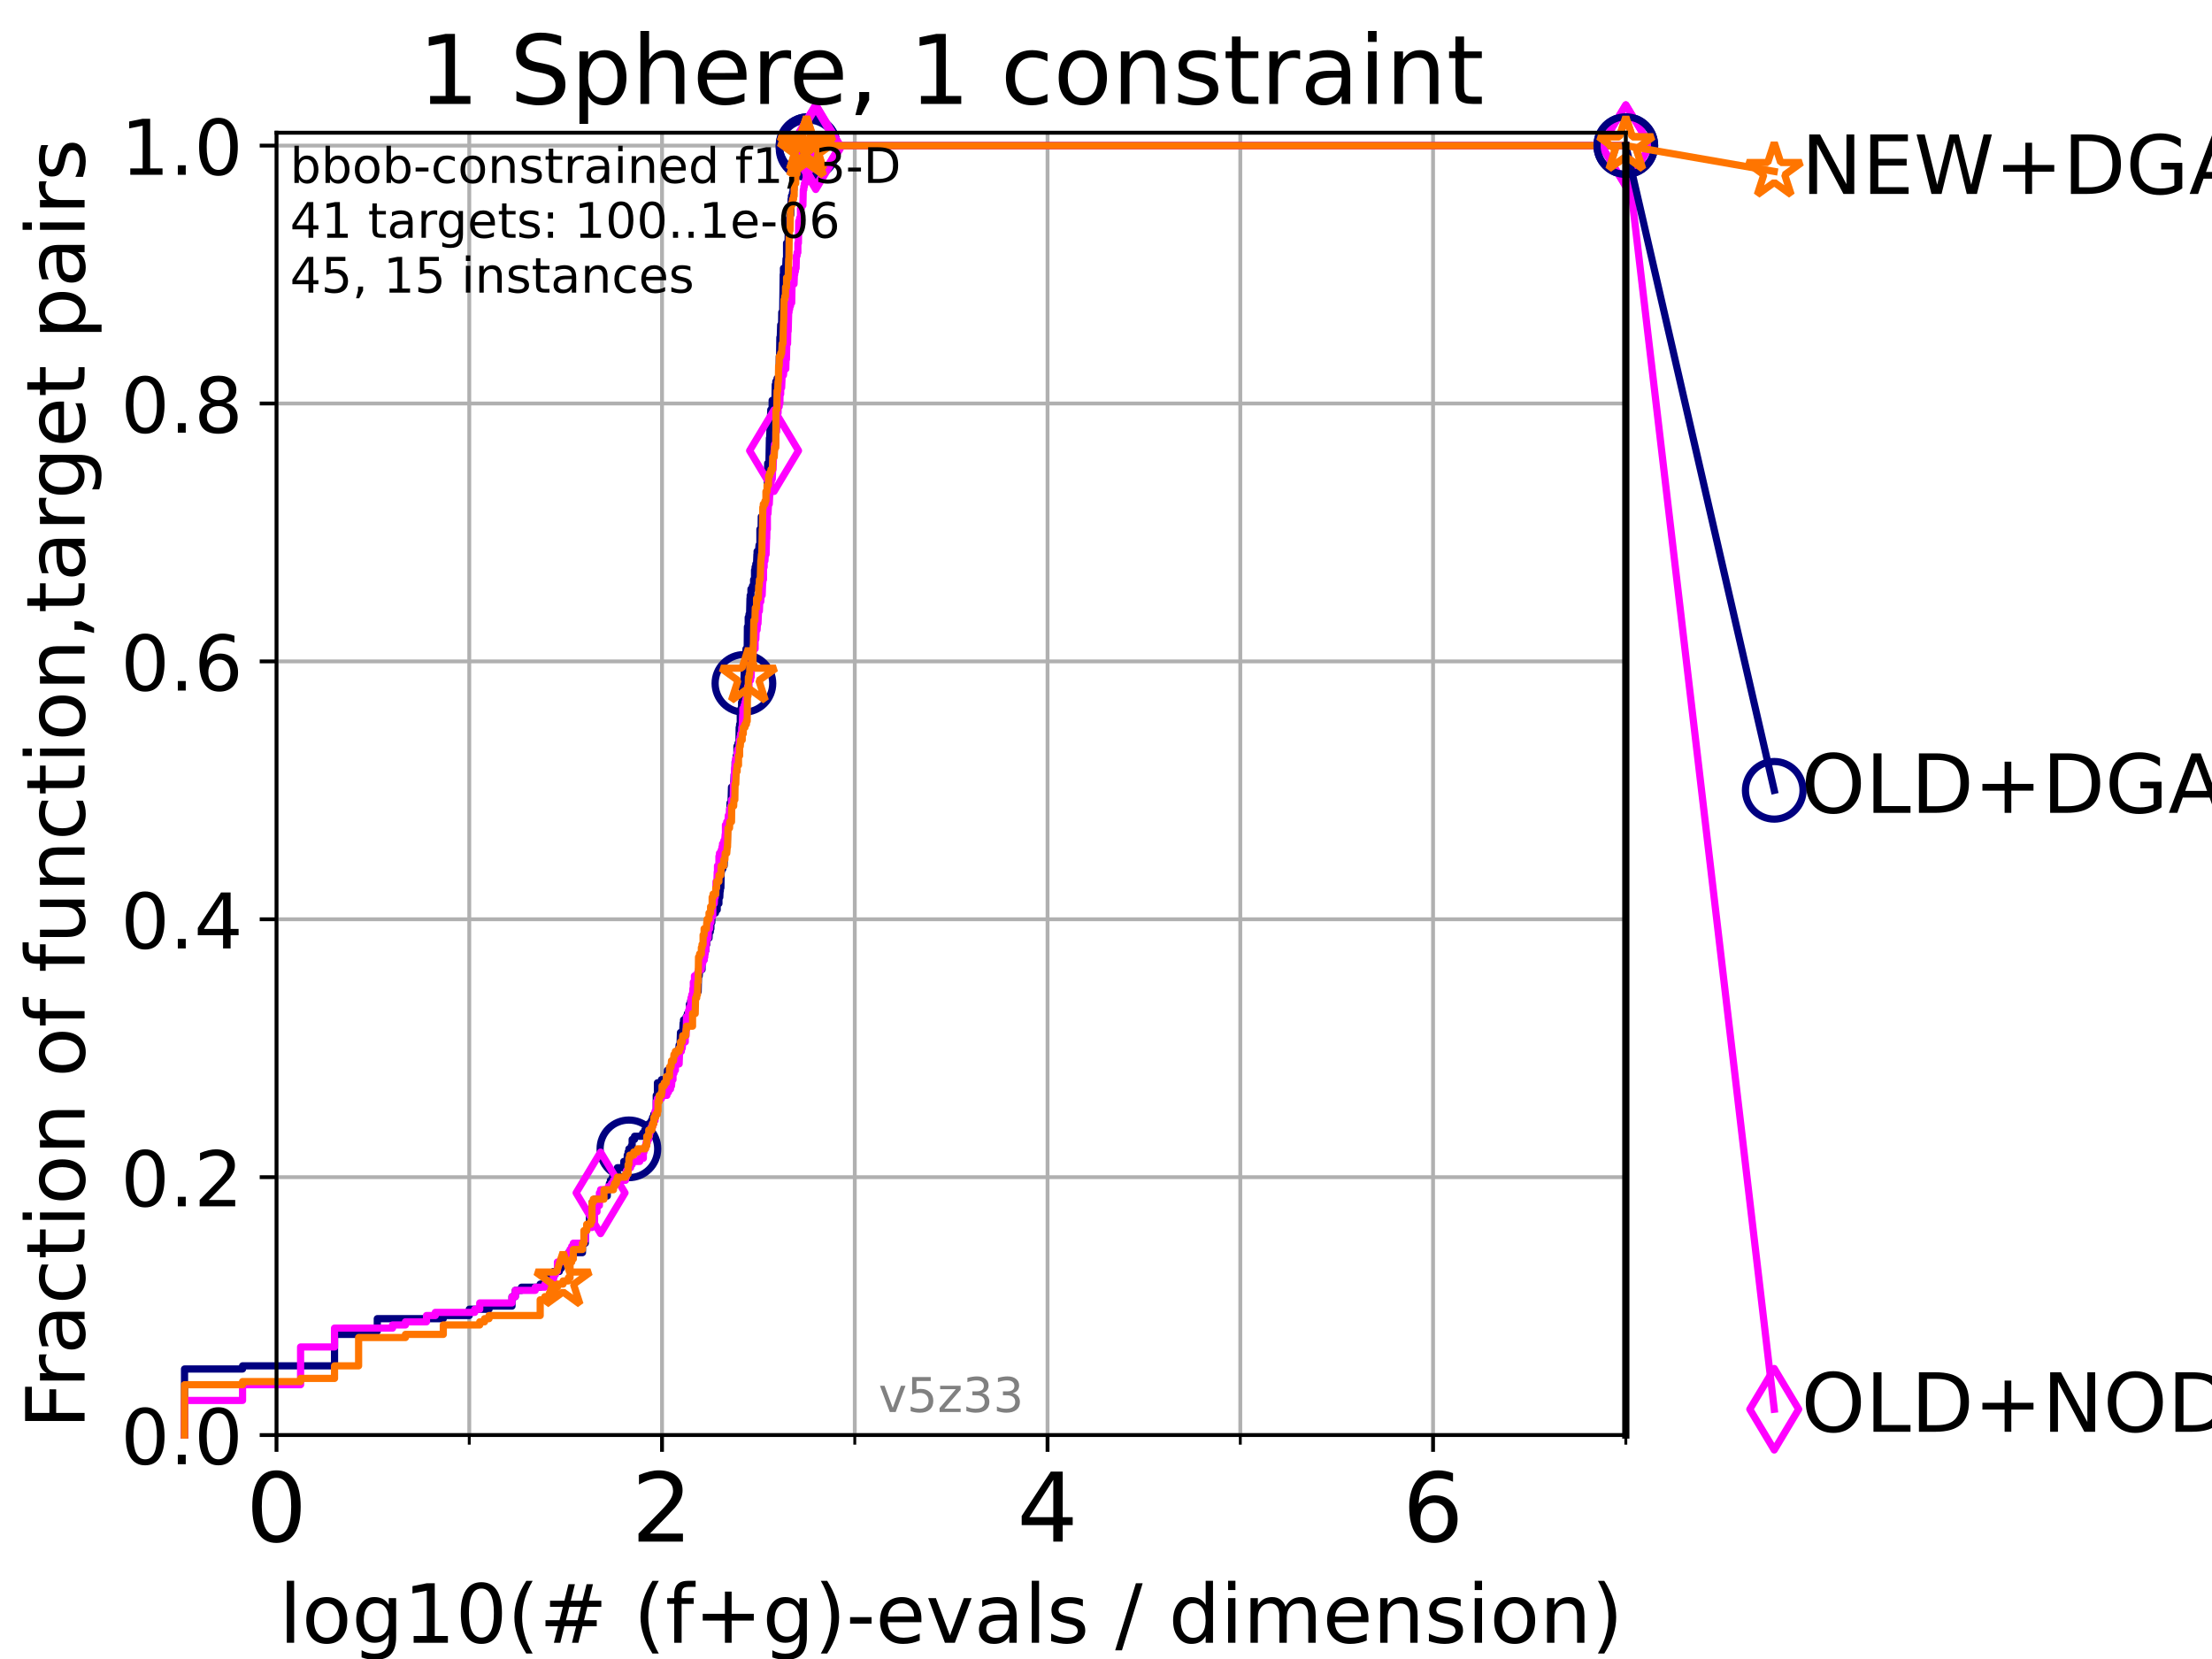 <?xml version="1.0" encoding="utf-8" standalone="no"?>
<!DOCTYPE svg PUBLIC "-//W3C//DTD SVG 1.1//EN"
  "http://www.w3.org/Graphics/SVG/1.1/DTD/svg11.dtd">
<!-- Created with matplotlib (https://matplotlib.org/) -->
<svg height="345.6pt" version="1.1" viewBox="0 0 460.8 345.6" width="460.8pt" xmlns="http://www.w3.org/2000/svg" xmlns:xlink="http://www.w3.org/1999/xlink">
 <defs>
  <style type="text/css">*{stroke-linecap:butt;stroke-linejoin:round;}</style>
 </defs>
 <g id="figure_1">
  <g id="patch_1">
   <path d="M 0 345.6 
L 460.8 345.6 
L 460.8 0 
L 0 0 
z
" style="fill:#ffffff;"/>
  </g>
  <g id="axes_1">
   <g id="patch_2">
    <path d="M 57.6 298.944 
L 338.688 298.944 
L 338.688 27.648 
L 57.6 27.648 
z
" style="fill:#ffffff;"/>
   </g>
   <g id="matplotlib.axis_1">
    <g id="xtick_1">
     <g id="line2d_1">
      <path clip-path="url(#pf9d2ced32d)" d="M 57.6 298.944 
L 57.6 27.648 
" style="fill:none;stroke:#b0b0b0;stroke-linecap:square;stroke-width:0.8;"/>
     </g>
     <g id="line2d_2">
      <defs>
       <path d="M 0 0 
L 0 3.5 
" id="mabe4427941" style="stroke:#000000;stroke-width:0.8;"/>
      </defs>
      <g>
       <use style="stroke:#000000;stroke-width:0.8;" x="57.6" xlink:href="#mabe4427941" y="298.944"/>
      </g>
     </g>
     <g id="text_1">
      <!-- 0 -->
      <g transform="translate(51.237 321.141)scale(0.2 -0.2)">
       <defs>
        <path d="M 31.781 66.406 
Q 24.172 66.406 20.328 58.906 
Q 16.5 51.422 16.5 36.375 
Q 16.5 21.391 20.328 13.891 
Q 24.172 6.391 31.781 6.391 
Q 39.453 6.391 43.281 13.891 
Q 47.125 21.391 47.125 36.375 
Q 47.125 51.422 43.281 58.906 
Q 39.453 66.406 31.781 66.406 
z
M 31.781 74.219 
Q 44.047 74.219 50.516 64.516 
Q 56.984 54.828 56.984 36.375 
Q 56.984 17.969 50.516 8.266 
Q 44.047 -1.422 31.781 -1.422 
Q 19.531 -1.422 13.062 8.266 
Q 6.594 17.969 6.594 36.375 
Q 6.594 54.828 13.062 64.516 
Q 19.531 74.219 31.781 74.219 
z
" id="DejaVuSans-48"/>
       </defs>
       <use xlink:href="#DejaVuSans-48"/>
      </g>
     </g>
    </g>
    <g id="xtick_2">
     <g id="line2d_3">
      <path clip-path="url(#pf9d2ced32d)" d="M 137.911 298.944 
L 137.911 27.648 
" style="fill:none;stroke:#b0b0b0;stroke-linecap:square;stroke-width:0.8;"/>
     </g>
     <g id="line2d_4">
      <g>
       <use style="stroke:#000000;stroke-width:0.8;" x="137.911" xlink:href="#mabe4427941" y="298.944"/>
      </g>
     </g>
     <g id="text_2">
      <!-- 2 -->
      <g transform="translate(131.548 321.141)scale(0.2 -0.2)">
       <defs>
        <path d="M 19.188 8.297 
L 53.609 8.297 
L 53.609 0 
L 7.328 0 
L 7.328 8.297 
Q 12.938 14.109 22.625 23.891 
Q 32.328 33.688 34.812 36.531 
Q 39.547 41.844 41.422 45.531 
Q 43.312 49.219 43.312 52.781 
Q 43.312 58.594 39.234 62.25 
Q 35.156 65.922 28.609 65.922 
Q 23.969 65.922 18.812 64.312 
Q 13.672 62.703 7.812 59.422 
L 7.812 69.391 
Q 13.766 71.781 18.938 73 
Q 24.125 74.219 28.422 74.219 
Q 39.75 74.219 46.484 68.547 
Q 53.219 62.891 53.219 53.422 
Q 53.219 48.922 51.531 44.891 
Q 49.859 40.875 45.406 35.406 
Q 44.188 33.984 37.641 27.219 
Q 31.109 20.453 19.188 8.297 
z
" id="DejaVuSans-50"/>
       </defs>
       <use xlink:href="#DejaVuSans-50"/>
      </g>
     </g>
    </g>
    <g id="xtick_3">
     <g id="line2d_5">
      <path clip-path="url(#pf9d2ced32d)" d="M 218.222 298.944 
L 218.222 27.648 
" style="fill:none;stroke:#b0b0b0;stroke-linecap:square;stroke-width:0.8;"/>
     </g>
     <g id="line2d_6">
      <g>
       <use style="stroke:#000000;stroke-width:0.8;" x="218.222" xlink:href="#mabe4427941" y="298.944"/>
      </g>
     </g>
     <g id="text_3">
      <!-- 4 -->
      <g transform="translate(211.859 321.141)scale(0.2 -0.2)">
       <defs>
        <path d="M 37.797 64.312 
L 12.891 25.391 
L 37.797 25.391 
z
M 35.203 72.906 
L 47.609 72.906 
L 47.609 25.391 
L 58.016 25.391 
L 58.016 17.188 
L 47.609 17.188 
L 47.609 0 
L 37.797 0 
L 37.797 17.188 
L 4.891 17.188 
L 4.891 26.703 
z
" id="DejaVuSans-52"/>
       </defs>
       <use xlink:href="#DejaVuSans-52"/>
      </g>
     </g>
    </g>
    <g id="xtick_4">
     <g id="line2d_7">
      <path clip-path="url(#pf9d2ced32d)" d="M 298.533 298.944 
L 298.533 27.648 
" style="fill:none;stroke:#b0b0b0;stroke-linecap:square;stroke-width:0.8;"/>
     </g>
     <g id="line2d_8">
      <g>
       <use style="stroke:#000000;stroke-width:0.8;" x="298.533" xlink:href="#mabe4427941" y="298.944"/>
      </g>
     </g>
     <g id="text_4">
      <!-- 6 -->
      <g transform="translate(292.17 321.141)scale(0.2 -0.2)">
       <defs>
        <path d="M 33.016 40.375 
Q 26.375 40.375 22.484 35.828 
Q 18.609 31.297 18.609 23.391 
Q 18.609 15.531 22.484 10.953 
Q 26.375 6.391 33.016 6.391 
Q 39.656 6.391 43.531 10.953 
Q 47.406 15.531 47.406 23.391 
Q 47.406 31.297 43.531 35.828 
Q 39.656 40.375 33.016 40.375 
z
M 52.594 71.297 
L 52.594 62.312 
Q 48.875 64.062 45.094 64.984 
Q 41.312 65.922 37.594 65.922 
Q 27.828 65.922 22.672 59.328 
Q 17.531 52.734 16.797 39.406 
Q 19.672 43.656 24.016 45.922 
Q 28.375 48.188 33.594 48.188 
Q 44.578 48.188 50.953 41.516 
Q 57.328 34.859 57.328 23.391 
Q 57.328 12.156 50.688 5.359 
Q 44.047 -1.422 33.016 -1.422 
Q 20.359 -1.422 13.672 8.266 
Q 6.984 17.969 6.984 36.375 
Q 6.984 53.656 15.188 63.938 
Q 23.391 74.219 37.203 74.219 
Q 40.922 74.219 44.703 73.484 
Q 48.484 72.75 52.594 71.297 
z
" id="DejaVuSans-54"/>
       </defs>
       <use xlink:href="#DejaVuSans-54"/>
      </g>
     </g>
    </g>
    <g id="xtick_5">
     <g id="line2d_9">
      <path clip-path="url(#pf9d2ced32d)" d="M 97.755 298.944 
L 97.755 27.648 
" style="fill:none;stroke:#b0b0b0;stroke-linecap:square;stroke-width:0.8;"/>
     </g>
     <g id="line2d_10">
      <defs>
       <path d="M 0 0 
L 0 2 
" id="m42b4d1e878" style="stroke:#000000;stroke-width:0.6;"/>
      </defs>
      <g>
       <use style="stroke:#000000;stroke-width:0.6;" x="97.755" xlink:href="#m42b4d1e878" y="298.944"/>
      </g>
     </g>
    </g>
    <g id="xtick_6">
     <g id="line2d_11">
      <path clip-path="url(#pf9d2ced32d)" d="M 178.066 298.944 
L 178.066 27.648 
" style="fill:none;stroke:#b0b0b0;stroke-linecap:square;stroke-width:0.8;"/>
     </g>
     <g id="line2d_12">
      <g>
       <use style="stroke:#000000;stroke-width:0.6;" x="178.066" xlink:href="#m42b4d1e878" y="298.944"/>
      </g>
     </g>
    </g>
    <g id="xtick_7">
     <g id="line2d_13">
      <path clip-path="url(#pf9d2ced32d)" d="M 258.377 298.944 
L 258.377 27.648 
" style="fill:none;stroke:#b0b0b0;stroke-linecap:square;stroke-width:0.8;"/>
     </g>
     <g id="line2d_14">
      <g>
       <use style="stroke:#000000;stroke-width:0.6;" x="258.377" xlink:href="#m42b4d1e878" y="298.944"/>
      </g>
     </g>
    </g>
    <g id="xtick_8">
     <g id="line2d_15">
      <path clip-path="url(#pf9d2ced32d)" d="M 338.688 298.944 
L 338.688 27.648 
" style="fill:none;stroke:#b0b0b0;stroke-linecap:square;stroke-width:0.8;"/>
     </g>
     <g id="line2d_16">
      <g>
       <use style="stroke:#000000;stroke-width:0.6;" x="338.688" xlink:href="#m42b4d1e878" y="298.944"/>
      </g>
     </g>
    </g>
    <g id="text_5">
     <!-- log10(# (f+g)-evals / dimension) -->
     <g transform="translate(58.145 342.218)scale(0.17 -0.17)">
      <defs>
       <path d="M 9.422 75.984 
L 18.406 75.984 
L 18.406 0 
L 9.422 0 
z
" id="DejaVuSans-108"/>
       <path d="M 30.609 48.391 
Q 23.391 48.391 19.188 42.75 
Q 14.984 37.109 14.984 27.297 
Q 14.984 17.484 19.156 11.844 
Q 23.344 6.203 30.609 6.203 
Q 37.797 6.203 41.984 11.859 
Q 46.188 17.531 46.188 27.297 
Q 46.188 37.016 41.984 42.703 
Q 37.797 48.391 30.609 48.391 
z
M 30.609 56 
Q 42.328 56 49.016 48.375 
Q 55.719 40.766 55.719 27.297 
Q 55.719 13.875 49.016 6.219 
Q 42.328 -1.422 30.609 -1.422 
Q 18.844 -1.422 12.172 6.219 
Q 5.516 13.875 5.516 27.297 
Q 5.516 40.766 12.172 48.375 
Q 18.844 56 30.609 56 
z
" id="DejaVuSans-111"/>
       <path d="M 45.406 27.984 
Q 45.406 37.75 41.375 43.109 
Q 37.359 48.484 30.078 48.484 
Q 22.859 48.484 18.828 43.109 
Q 14.797 37.75 14.797 27.984 
Q 14.797 18.266 18.828 12.891 
Q 22.859 7.516 30.078 7.516 
Q 37.359 7.516 41.375 12.891 
Q 45.406 18.266 45.406 27.984 
z
M 54.391 6.781 
Q 54.391 -7.172 48.188 -13.984 
Q 42 -20.797 29.203 -20.797 
Q 24.469 -20.797 20.266 -20.094 
Q 16.062 -19.391 12.109 -17.922 
L 12.109 -9.188 
Q 16.062 -11.328 19.922 -12.344 
Q 23.781 -13.375 27.781 -13.375 
Q 36.625 -13.375 41.016 -8.766 
Q 45.406 -4.156 45.406 5.172 
L 45.406 9.625 
Q 42.625 4.781 38.281 2.391 
Q 33.938 0 27.875 0 
Q 17.828 0 11.672 7.656 
Q 5.516 15.328 5.516 27.984 
Q 5.516 40.672 11.672 48.328 
Q 17.828 56 27.875 56 
Q 33.938 56 38.281 53.609 
Q 42.625 51.219 45.406 46.391 
L 45.406 54.688 
L 54.391 54.688 
z
" id="DejaVuSans-103"/>
       <path d="M 12.406 8.297 
L 28.516 8.297 
L 28.516 63.922 
L 10.984 60.406 
L 10.984 69.391 
L 28.422 72.906 
L 38.281 72.906 
L 38.281 8.297 
L 54.391 8.297 
L 54.391 0 
L 12.406 0 
z
" id="DejaVuSans-49"/>
       <path d="M 31 75.875 
Q 24.469 64.656 21.281 53.656 
Q 18.109 42.672 18.109 31.391 
Q 18.109 20.125 21.312 9.062 
Q 24.516 -2 31 -13.188 
L 23.188 -13.188 
Q 15.875 -1.703 12.234 9.375 
Q 8.594 20.453 8.594 31.391 
Q 8.594 42.281 12.203 53.312 
Q 15.828 64.359 23.188 75.875 
z
" id="DejaVuSans-40"/>
       <path d="M 51.125 44 
L 36.922 44 
L 32.812 27.688 
L 47.125 27.688 
z
M 43.797 71.781 
L 38.719 51.516 
L 52.984 51.516 
L 58.109 71.781 
L 65.922 71.781 
L 60.891 51.516 
L 76.125 51.516 
L 76.125 44 
L 58.984 44 
L 54.984 27.688 
L 70.516 27.688 
L 70.516 20.219 
L 53.078 20.219 
L 48 0 
L 40.188 0 
L 45.219 20.219 
L 30.906 20.219 
L 25.875 0 
L 18.016 0 
L 23.094 20.219 
L 7.719 20.219 
L 7.719 27.688 
L 24.906 27.688 
L 29 44 
L 13.281 44 
L 13.281 51.516 
L 30.906 51.516 
L 35.891 71.781 
z
" id="DejaVuSans-35"/>
       <path id="DejaVuSans-32"/>
       <path d="M 37.109 75.984 
L 37.109 68.5 
L 28.516 68.5 
Q 23.688 68.5 21.797 66.547 
Q 19.922 64.594 19.922 59.516 
L 19.922 54.688 
L 34.719 54.688 
L 34.719 47.703 
L 19.922 47.703 
L 19.922 0 
L 10.891 0 
L 10.891 47.703 
L 2.297 47.703 
L 2.297 54.688 
L 10.891 54.688 
L 10.891 58.5 
Q 10.891 67.625 15.141 71.797 
Q 19.391 75.984 28.609 75.984 
z
" id="DejaVuSans-102"/>
       <path d="M 46 62.703 
L 46 35.5 
L 73.188 35.5 
L 73.188 27.203 
L 46 27.203 
L 46 0 
L 37.797 0 
L 37.797 27.203 
L 10.594 27.203 
L 10.594 35.5 
L 37.797 35.5 
L 37.797 62.703 
z
" id="DejaVuSans-43"/>
       <path d="M 8.016 75.875 
L 15.828 75.875 
Q 23.141 64.359 26.781 53.312 
Q 30.422 42.281 30.422 31.391 
Q 30.422 20.453 26.781 9.375 
Q 23.141 -1.703 15.828 -13.188 
L 8.016 -13.188 
Q 14.5 -2 17.703 9.062 
Q 20.906 20.125 20.906 31.391 
Q 20.906 42.672 17.703 53.656 
Q 14.5 64.656 8.016 75.875 
z
" id="DejaVuSans-41"/>
       <path d="M 4.891 31.391 
L 31.203 31.391 
L 31.203 23.391 
L 4.891 23.391 
z
" id="DejaVuSans-45"/>
       <path d="M 56.203 29.594 
L 56.203 25.203 
L 14.891 25.203 
Q 15.484 15.922 20.484 11.062 
Q 25.484 6.203 34.422 6.203 
Q 39.594 6.203 44.453 7.469 
Q 49.312 8.734 54.109 11.281 
L 54.109 2.781 
Q 49.266 0.734 44.188 -0.344 
Q 39.109 -1.422 33.891 -1.422 
Q 20.797 -1.422 13.156 6.188 
Q 5.516 13.812 5.516 26.812 
Q 5.516 40.234 12.766 48.109 
Q 20.016 56 32.328 56 
Q 43.359 56 49.781 48.891 
Q 56.203 41.797 56.203 29.594 
z
M 47.219 32.234 
Q 47.125 39.594 43.094 43.984 
Q 39.062 48.391 32.422 48.391 
Q 24.906 48.391 20.391 44.141 
Q 15.875 39.891 15.188 32.172 
z
" id="DejaVuSans-101"/>
       <path d="M 2.984 54.688 
L 12.5 54.688 
L 29.594 8.797 
L 46.688 54.688 
L 56.203 54.688 
L 35.688 0 
L 23.484 0 
z
" id="DejaVuSans-118"/>
       <path d="M 34.281 27.484 
Q 23.391 27.484 19.188 25 
Q 14.984 22.516 14.984 16.5 
Q 14.984 11.719 18.141 8.906 
Q 21.297 6.109 26.703 6.109 
Q 34.188 6.109 38.703 11.406 
Q 43.219 16.703 43.219 25.484 
L 43.219 27.484 
z
M 52.203 31.203 
L 52.203 0 
L 43.219 0 
L 43.219 8.297 
Q 40.141 3.328 35.547 0.953 
Q 30.953 -1.422 24.312 -1.422 
Q 15.922 -1.422 10.953 3.297 
Q 6 8.016 6 15.922 
Q 6 25.141 12.172 29.828 
Q 18.359 34.516 30.609 34.516 
L 43.219 34.516 
L 43.219 35.406 
Q 43.219 41.609 39.141 45 
Q 35.062 48.391 27.688 48.391 
Q 23 48.391 18.547 47.266 
Q 14.109 46.141 10.016 43.891 
L 10.016 52.203 
Q 14.938 54.109 19.578 55.047 
Q 24.219 56 28.609 56 
Q 40.484 56 46.344 49.844 
Q 52.203 43.703 52.203 31.203 
z
" id="DejaVuSans-97"/>
       <path d="M 44.281 53.078 
L 44.281 44.578 
Q 40.484 46.531 36.375 47.5 
Q 32.281 48.484 27.875 48.484 
Q 21.188 48.484 17.844 46.438 
Q 14.5 44.391 14.5 40.281 
Q 14.5 37.156 16.891 35.375 
Q 19.281 33.594 26.516 31.984 
L 29.594 31.297 
Q 39.156 29.25 43.188 25.516 
Q 47.219 21.781 47.219 15.094 
Q 47.219 7.469 41.188 3.016 
Q 35.156 -1.422 24.609 -1.422 
Q 20.219 -1.422 15.453 -0.562 
Q 10.688 0.297 5.422 2 
L 5.422 11.281 
Q 10.406 8.688 15.234 7.391 
Q 20.062 6.109 24.812 6.109 
Q 31.156 6.109 34.562 8.281 
Q 37.984 10.453 37.984 14.406 
Q 37.984 18.062 35.516 20.016 
Q 33.062 21.969 24.703 23.781 
L 21.578 24.516 
Q 13.234 26.266 9.516 29.906 
Q 5.812 33.547 5.812 39.891 
Q 5.812 47.609 11.281 51.797 
Q 16.75 56 26.812 56 
Q 31.781 56 36.172 55.266 
Q 40.578 54.547 44.281 53.078 
z
" id="DejaVuSans-115"/>
       <path d="M 25.391 72.906 
L 33.688 72.906 
L 8.297 -9.281 
L 0 -9.281 
z
" id="DejaVuSans-47"/>
       <path d="M 45.406 46.391 
L 45.406 75.984 
L 54.391 75.984 
L 54.391 0 
L 45.406 0 
L 45.406 8.203 
Q 42.578 3.328 38.25 0.953 
Q 33.938 -1.422 27.875 -1.422 
Q 17.969 -1.422 11.734 6.484 
Q 5.516 14.406 5.516 27.297 
Q 5.516 40.188 11.734 48.094 
Q 17.969 56 27.875 56 
Q 33.938 56 38.25 53.625 
Q 42.578 51.266 45.406 46.391 
z
M 14.797 27.297 
Q 14.797 17.391 18.875 11.75 
Q 22.953 6.109 30.078 6.109 
Q 37.203 6.109 41.297 11.75 
Q 45.406 17.391 45.406 27.297 
Q 45.406 37.203 41.297 42.844 
Q 37.203 48.484 30.078 48.484 
Q 22.953 48.484 18.875 42.844 
Q 14.797 37.203 14.797 27.297 
z
" id="DejaVuSans-100"/>
       <path d="M 9.422 54.688 
L 18.406 54.688 
L 18.406 0 
L 9.422 0 
z
M 9.422 75.984 
L 18.406 75.984 
L 18.406 64.594 
L 9.422 64.594 
z
" id="DejaVuSans-105"/>
       <path d="M 52 44.188 
Q 55.375 50.25 60.062 53.125 
Q 64.75 56 71.094 56 
Q 79.641 56 84.281 50.016 
Q 88.922 44.047 88.922 33.016 
L 88.922 0 
L 79.891 0 
L 79.891 32.719 
Q 79.891 40.578 77.094 44.375 
Q 74.312 48.188 68.609 48.188 
Q 61.625 48.188 57.562 43.547 
Q 53.516 38.922 53.516 30.906 
L 53.516 0 
L 44.484 0 
L 44.484 32.719 
Q 44.484 40.625 41.703 44.406 
Q 38.922 48.188 33.109 48.188 
Q 26.219 48.188 22.156 43.531 
Q 18.109 38.875 18.109 30.906 
L 18.109 0 
L 9.078 0 
L 9.078 54.688 
L 18.109 54.688 
L 18.109 46.188 
Q 21.188 51.219 25.484 53.609 
Q 29.781 56 35.688 56 
Q 41.656 56 45.828 52.969 
Q 50 49.953 52 44.188 
z
" id="DejaVuSans-109"/>
       <path d="M 54.891 33.016 
L 54.891 0 
L 45.906 0 
L 45.906 32.719 
Q 45.906 40.484 42.875 44.328 
Q 39.844 48.188 33.797 48.188 
Q 26.516 48.188 22.312 43.547 
Q 18.109 38.922 18.109 30.906 
L 18.109 0 
L 9.078 0 
L 9.078 54.688 
L 18.109 54.688 
L 18.109 46.188 
Q 21.344 51.125 25.703 53.562 
Q 30.078 56 35.797 56 
Q 45.219 56 50.047 50.172 
Q 54.891 44.344 54.891 33.016 
z
" id="DejaVuSans-110"/>
      </defs>
      <use xlink:href="#DejaVuSans-108"/>
      <use x="27.783" xlink:href="#DejaVuSans-111"/>
      <use x="88.965" xlink:href="#DejaVuSans-103"/>
      <use x="152.441" xlink:href="#DejaVuSans-49"/>
      <use x="216.064" xlink:href="#DejaVuSans-48"/>
      <use x="279.688" xlink:href="#DejaVuSans-40"/>
      <use x="318.701" xlink:href="#DejaVuSans-35"/>
      <use x="402.49" xlink:href="#DejaVuSans-32"/>
      <use x="434.277" xlink:href="#DejaVuSans-40"/>
      <use x="473.291" xlink:href="#DejaVuSans-102"/>
      <use x="508.496" xlink:href="#DejaVuSans-43"/>
      <use x="592.285" xlink:href="#DejaVuSans-103"/>
      <use x="655.762" xlink:href="#DejaVuSans-41"/>
      <use x="694.775" xlink:href="#DejaVuSans-45"/>
      <use x="730.859" xlink:href="#DejaVuSans-101"/>
      <use x="792.383" xlink:href="#DejaVuSans-118"/>
      <use x="851.562" xlink:href="#DejaVuSans-97"/>
      <use x="912.842" xlink:href="#DejaVuSans-108"/>
      <use x="940.625" xlink:href="#DejaVuSans-115"/>
      <use x="992.725" xlink:href="#DejaVuSans-32"/>
      <use x="1024.512" xlink:href="#DejaVuSans-47"/>
      <use x="1058.203" xlink:href="#DejaVuSans-32"/>
      <use x="1089.99" xlink:href="#DejaVuSans-100"/>
      <use x="1153.467" xlink:href="#DejaVuSans-105"/>
      <use x="1181.25" xlink:href="#DejaVuSans-109"/>
      <use x="1278.662" xlink:href="#DejaVuSans-101"/>
      <use x="1340.186" xlink:href="#DejaVuSans-110"/>
      <use x="1403.564" xlink:href="#DejaVuSans-115"/>
      <use x="1455.664" xlink:href="#DejaVuSans-105"/>
      <use x="1483.447" xlink:href="#DejaVuSans-111"/>
      <use x="1544.629" xlink:href="#DejaVuSans-110"/>
      <use x="1608.008" xlink:href="#DejaVuSans-41"/>
     </g>
    </g>
   </g>
   <g id="matplotlib.axis_2">
    <g id="ytick_1">
     <g id="line2d_17">
      <path clip-path="url(#pf9d2ced32d)" d="M 57.6 298.944 
L 338.688 298.944 
" style="fill:none;stroke:#b0b0b0;stroke-linecap:square;stroke-width:0.8;"/>
     </g>
     <g id="line2d_18">
      <defs>
       <path d="M 0 0 
L -3.5 0 
" id="med611e3868" style="stroke:#000000;stroke-width:0.8;"/>
      </defs>
      <g>
       <use style="stroke:#000000;stroke-width:0.8;" x="57.6" xlink:href="#med611e3868" y="298.944"/>
      </g>
     </g>
     <g id="text_6">
      <!-- 0.0 -->
      <g transform="translate(25.155 305.023)scale(0.16 -0.16)">
       <defs>
        <path d="M 10.688 12.406 
L 21 12.406 
L 21 0 
L 10.688 0 
z
" id="DejaVuSans-46"/>
       </defs>
       <use xlink:href="#DejaVuSans-48"/>
       <use x="63.623" xlink:href="#DejaVuSans-46"/>
       <use x="95.41" xlink:href="#DejaVuSans-48"/>
      </g>
     </g>
    </g>
    <g id="ytick_2">
     <g id="line2d_19">
      <path clip-path="url(#pf9d2ced32d)" d="M 57.6 245.222 
L 338.688 245.222 
" style="fill:none;stroke:#b0b0b0;stroke-linecap:square;stroke-width:0.8;"/>
     </g>
     <g id="line2d_20">
      <g>
       <use style="stroke:#000000;stroke-width:0.8;" x="57.6" xlink:href="#med611e3868" y="245.222"/>
      </g>
     </g>
     <g id="text_7">
      <!-- 0.2 -->
      <g transform="translate(25.155 251.301)scale(0.16 -0.16)">
       <use xlink:href="#DejaVuSans-48"/>
       <use x="63.623" xlink:href="#DejaVuSans-46"/>
       <use x="95.41" xlink:href="#DejaVuSans-50"/>
      </g>
     </g>
    </g>
    <g id="ytick_3">
     <g id="line2d_21">
      <path clip-path="url(#pf9d2ced32d)" d="M 57.6 191.5 
L 338.688 191.5 
" style="fill:none;stroke:#b0b0b0;stroke-linecap:square;stroke-width:0.8;"/>
     </g>
     <g id="line2d_22">
      <g>
       <use style="stroke:#000000;stroke-width:0.8;" x="57.6" xlink:href="#med611e3868" y="191.5"/>
      </g>
     </g>
     <g id="text_8">
      <!-- 0.4 -->
      <g transform="translate(25.155 197.579)scale(0.16 -0.16)">
       <use xlink:href="#DejaVuSans-48"/>
       <use x="63.623" xlink:href="#DejaVuSans-46"/>
       <use x="95.41" xlink:href="#DejaVuSans-52"/>
      </g>
     </g>
    </g>
    <g id="ytick_4">
     <g id="line2d_23">
      <path clip-path="url(#pf9d2ced32d)" d="M 57.6 137.778 
L 338.688 137.778 
" style="fill:none;stroke:#b0b0b0;stroke-linecap:square;stroke-width:0.8;"/>
     </g>
     <g id="line2d_24">
      <g>
       <use style="stroke:#000000;stroke-width:0.8;" x="57.6" xlink:href="#med611e3868" y="137.778"/>
      </g>
     </g>
     <g id="text_9">
      <!-- 0.6 -->
      <g transform="translate(25.155 143.857)scale(0.16 -0.16)">
       <use xlink:href="#DejaVuSans-48"/>
       <use x="63.623" xlink:href="#DejaVuSans-46"/>
       <use x="95.41" xlink:href="#DejaVuSans-54"/>
      </g>
     </g>
    </g>
    <g id="ytick_5">
     <g id="line2d_25">
      <path clip-path="url(#pf9d2ced32d)" d="M 57.6 84.056 
L 338.688 84.056 
" style="fill:none;stroke:#b0b0b0;stroke-linecap:square;stroke-width:0.8;"/>
     </g>
     <g id="line2d_26">
      <g>
       <use style="stroke:#000000;stroke-width:0.8;" x="57.6" xlink:href="#med611e3868" y="84.056"/>
      </g>
     </g>
     <g id="text_10">
      <!-- 0.8 -->
      <g transform="translate(25.155 90.135)scale(0.16 -0.16)">
       <defs>
        <path d="M 31.781 34.625 
Q 24.75 34.625 20.719 30.859 
Q 16.703 27.094 16.703 20.516 
Q 16.703 13.922 20.719 10.156 
Q 24.75 6.391 31.781 6.391 
Q 38.812 6.391 42.859 10.172 
Q 46.922 13.969 46.922 20.516 
Q 46.922 27.094 42.891 30.859 
Q 38.875 34.625 31.781 34.625 
z
M 21.922 38.812 
Q 15.578 40.375 12.031 44.719 
Q 8.5 49.078 8.5 55.328 
Q 8.5 64.062 14.719 69.141 
Q 20.953 74.219 31.781 74.219 
Q 42.672 74.219 48.875 69.141 
Q 55.078 64.062 55.078 55.328 
Q 55.078 49.078 51.531 44.719 
Q 48 40.375 41.703 38.812 
Q 48.828 37.156 52.797 32.312 
Q 56.781 27.484 56.781 20.516 
Q 56.781 9.906 50.312 4.234 
Q 43.844 -1.422 31.781 -1.422 
Q 19.734 -1.422 13.25 4.234 
Q 6.781 9.906 6.781 20.516 
Q 6.781 27.484 10.781 32.312 
Q 14.797 37.156 21.922 38.812 
z
M 18.312 54.391 
Q 18.312 48.734 21.844 45.562 
Q 25.391 42.391 31.781 42.391 
Q 38.141 42.391 41.719 45.562 
Q 45.312 48.734 45.312 54.391 
Q 45.312 60.062 41.719 63.234 
Q 38.141 66.406 31.781 66.406 
Q 25.391 66.406 21.844 63.234 
Q 18.312 60.062 18.312 54.391 
z
" id="DejaVuSans-56"/>
       </defs>
       <use xlink:href="#DejaVuSans-48"/>
       <use x="63.623" xlink:href="#DejaVuSans-46"/>
       <use x="95.41" xlink:href="#DejaVuSans-56"/>
      </g>
     </g>
    </g>
    <g id="ytick_6">
     <g id="line2d_27">
      <path clip-path="url(#pf9d2ced32d)" d="M 57.6 30.334 
L 338.688 30.334 
" style="fill:none;stroke:#b0b0b0;stroke-linecap:square;stroke-width:0.8;"/>
     </g>
     <g id="line2d_28">
      <g>
       <use style="stroke:#000000;stroke-width:0.8;" x="57.6" xlink:href="#med611e3868" y="30.334"/>
      </g>
     </g>
     <g id="text_11">
      <!-- 1.0 -->
      <g transform="translate(25.155 36.413)scale(0.16 -0.16)">
       <use xlink:href="#DejaVuSans-49"/>
       <use x="63.623" xlink:href="#DejaVuSans-46"/>
       <use x="95.41" xlink:href="#DejaVuSans-48"/>
      </g>
     </g>
    </g>
    <g id="text_12">
     <!-- Fraction of function,target pairs -->
     <g transform="translate(17.62 297.681)rotate(-90)scale(0.17 -0.17)">
      <defs>
       <path d="M 9.812 72.906 
L 51.703 72.906 
L 51.703 64.594 
L 19.672 64.594 
L 19.672 43.109 
L 48.578 43.109 
L 48.578 34.812 
L 19.672 34.812 
L 19.672 0 
L 9.812 0 
z
" id="DejaVuSans-70"/>
       <path d="M 41.109 46.297 
Q 39.594 47.172 37.812 47.578 
Q 36.031 48 33.891 48 
Q 26.266 48 22.188 43.047 
Q 18.109 38.094 18.109 28.812 
L 18.109 0 
L 9.078 0 
L 9.078 54.688 
L 18.109 54.688 
L 18.109 46.188 
Q 20.953 51.172 25.484 53.578 
Q 30.031 56 36.531 56 
Q 37.453 56 38.578 55.875 
Q 39.703 55.766 41.062 55.516 
z
" id="DejaVuSans-114"/>
       <path d="M 48.781 52.594 
L 48.781 44.188 
Q 44.969 46.297 41.141 47.344 
Q 37.312 48.391 33.406 48.391 
Q 24.656 48.391 19.812 42.844 
Q 14.984 37.312 14.984 27.297 
Q 14.984 17.281 19.812 11.734 
Q 24.656 6.203 33.406 6.203 
Q 37.312 6.203 41.141 7.25 
Q 44.969 8.297 48.781 10.406 
L 48.781 2.094 
Q 45.016 0.344 40.984 -0.531 
Q 36.969 -1.422 32.422 -1.422 
Q 20.062 -1.422 12.781 6.344 
Q 5.516 14.109 5.516 27.297 
Q 5.516 40.672 12.859 48.328 
Q 20.219 56 33.016 56 
Q 37.156 56 41.109 55.141 
Q 45.062 54.297 48.781 52.594 
z
" id="DejaVuSans-99"/>
       <path d="M 18.312 70.219 
L 18.312 54.688 
L 36.812 54.688 
L 36.812 47.703 
L 18.312 47.703 
L 18.312 18.016 
Q 18.312 11.328 20.141 9.422 
Q 21.969 7.516 27.594 7.516 
L 36.812 7.516 
L 36.812 0 
L 27.594 0 
Q 17.188 0 13.234 3.875 
Q 9.281 7.766 9.281 18.016 
L 9.281 47.703 
L 2.688 47.703 
L 2.688 54.688 
L 9.281 54.688 
L 9.281 70.219 
z
" id="DejaVuSans-116"/>
       <path d="M 8.5 21.578 
L 8.5 54.688 
L 17.484 54.688 
L 17.484 21.922 
Q 17.484 14.156 20.5 10.266 
Q 23.531 6.391 29.594 6.391 
Q 36.859 6.391 41.078 11.031 
Q 45.312 15.672 45.312 23.688 
L 45.312 54.688 
L 54.297 54.688 
L 54.297 0 
L 45.312 0 
L 45.312 8.406 
Q 42.047 3.422 37.719 1 
Q 33.406 -1.422 27.688 -1.422 
Q 18.266 -1.422 13.375 4.438 
Q 8.5 10.297 8.5 21.578 
z
M 31.109 56 
z
" id="DejaVuSans-117"/>
       <path d="M 11.719 12.406 
L 22.016 12.406 
L 22.016 4 
L 14.016 -11.625 
L 7.719 -11.625 
L 11.719 4 
z
" id="DejaVuSans-44"/>
       <path d="M 18.109 8.203 
L 18.109 -20.797 
L 9.078 -20.797 
L 9.078 54.688 
L 18.109 54.688 
L 18.109 46.391 
Q 20.953 51.266 25.266 53.625 
Q 29.594 56 35.594 56 
Q 45.562 56 51.781 48.094 
Q 58.016 40.188 58.016 27.297 
Q 58.016 14.406 51.781 6.484 
Q 45.562 -1.422 35.594 -1.422 
Q 29.594 -1.422 25.266 0.953 
Q 20.953 3.328 18.109 8.203 
z
M 48.688 27.297 
Q 48.688 37.203 44.609 42.844 
Q 40.531 48.484 33.406 48.484 
Q 26.266 48.484 22.188 42.844 
Q 18.109 37.203 18.109 27.297 
Q 18.109 17.391 22.188 11.75 
Q 26.266 6.109 33.406 6.109 
Q 40.531 6.109 44.609 11.75 
Q 48.688 17.391 48.688 27.297 
z
" id="DejaVuSans-112"/>
      </defs>
      <use xlink:href="#DejaVuSans-70"/>
      <use x="50.27" xlink:href="#DejaVuSans-114"/>
      <use x="91.383" xlink:href="#DejaVuSans-97"/>
      <use x="152.662" xlink:href="#DejaVuSans-99"/>
      <use x="207.643" xlink:href="#DejaVuSans-116"/>
      <use x="246.852" xlink:href="#DejaVuSans-105"/>
      <use x="274.635" xlink:href="#DejaVuSans-111"/>
      <use x="335.816" xlink:href="#DejaVuSans-110"/>
      <use x="399.195" xlink:href="#DejaVuSans-32"/>
      <use x="430.982" xlink:href="#DejaVuSans-111"/>
      <use x="492.164" xlink:href="#DejaVuSans-102"/>
      <use x="527.369" xlink:href="#DejaVuSans-32"/>
      <use x="559.156" xlink:href="#DejaVuSans-102"/>
      <use x="594.361" xlink:href="#DejaVuSans-117"/>
      <use x="657.74" xlink:href="#DejaVuSans-110"/>
      <use x="721.119" xlink:href="#DejaVuSans-99"/>
      <use x="776.1" xlink:href="#DejaVuSans-116"/>
      <use x="815.309" xlink:href="#DejaVuSans-105"/>
      <use x="843.092" xlink:href="#DejaVuSans-111"/>
      <use x="904.273" xlink:href="#DejaVuSans-110"/>
      <use x="967.652" xlink:href="#DejaVuSans-44"/>
      <use x="999.439" xlink:href="#DejaVuSans-116"/>
      <use x="1038.648" xlink:href="#DejaVuSans-97"/>
      <use x="1099.928" xlink:href="#DejaVuSans-114"/>
      <use x="1139.291" xlink:href="#DejaVuSans-103"/>
      <use x="1202.768" xlink:href="#DejaVuSans-101"/>
      <use x="1264.291" xlink:href="#DejaVuSans-116"/>
      <use x="1303.5" xlink:href="#DejaVuSans-32"/>
      <use x="1335.287" xlink:href="#DejaVuSans-112"/>
      <use x="1398.764" xlink:href="#DejaVuSans-97"/>
      <use x="1460.043" xlink:href="#DejaVuSans-105"/>
      <use x="1487.826" xlink:href="#DejaVuSans-114"/>
      <use x="1528.939" xlink:href="#DejaVuSans-115"/>
     </g>
    </g>
   </g>
   <g id="line2d_29">
    <defs>
     <path d="M 0 1.5 
C 0.398 1.5 0.779 1.342 1.061 1.061 
C 1.342 0.779 1.5 0.398 1.5 0 
C 1.5 -0.398 1.342 -0.779 1.061 -1.061 
C 0.779 -1.342 0.398 -1.5 0 -1.5 
C -0.398 -1.5 -0.779 -1.342 -1.061 -1.061 
C -1.342 -0.779 -1.5 -0.398 -1.5 0 
C -1.5 0.398 -1.342 0.779 -1.061 1.061 
C -0.779 1.342 -0.398 1.5 0 1.5 
z
" id="m076a760f74" style="stroke:#000080;"/>
    </defs>
    <g>
     <use style="fill:#000080;stroke:#000080;" x="168.345" xlink:href="#m076a760f74" y="30.334"/>
     <use style="fill:#000080;stroke:#000080;" x="168.345" xlink:href="#m076a760f74" y="30.334"/>
    </g>
   </g>
   <g id="line2d_30">
    <path d="M 38.441 298.944 
L 38.441 285.186 
L 50.529 285.186 
L 50.529 284.531 
L 69.688 284.531 
L 69.688 277.979 
L 74.705 277.979 
L 74.705 277.324 
L 78.596 277.324 
L 78.596 274.704 
L 92.347 274.704 
L 92.347 274.048 
L 97.755 274.048 
L 97.755 272.738 
L 101.878 272.738 
L 101.878 272.083 
L 106.664 272.083 
L 106.664 270.118 
L 107.348 270.118 
L 107.348 268.807 
L 108.64 268.807 
L 108.64 268.152 
L 112.532 268.152 
L 112.532 267.497 
L 113.501 267.497 
L 113.501 266.842 
L 114.419 266.842 
L 114.419 266.187 
L 115.291 266.187 
L 115.291 264.876 
L 116.523 264.876 
L 116.523 264.221 
L 116.914 264.221 
L 116.914 263.566 
L 117.673 263.566 
L 117.673 262.256 
L 118.4 262.256 
L 118.4 260.946 
L 121.34 260.946 
L 121.34 258.98 
L 121.931 258.98 
L 121.931 256.36 
L 122.22 256.36 
L 122.22 255.704 
L 122.782 255.704 
L 122.782 253.084 
L 123.057 253.084 
L 123.057 251.773 
L 123.327 251.773 
L 123.327 250.463 
L 123.856 250.463 
L 123.856 249.808 
L 125.352 249.808 
L 125.352 249.153 
L 126.507 249.153 
L 126.507 247.843 
L 126.948 247.843 
L 126.948 246.532 
L 127.165 246.532 
L 127.165 245.877 
L 127.59 245.877 
L 127.59 245.222 
L 128.21 245.222 
L 128.21 244.567 
L 128.611 244.567 
L 128.611 243.257 
L 129.945 243.257 
L 129.945 241.946 
L 130.665 241.946 
L 130.665 240.636 
L 130.84 240.636 
L 130.84 239.981 
L 131.013 239.981 
L 131.013 239.326 
L 131.524 239.326 
L 131.524 238.671 
L 131.691 238.671 
L 131.691 237.36 
L 132.182 237.36 
L 132.182 236.705 
L 133.873 236.705 
L 133.873 236.05 
L 134.308 236.05 
L 134.308 235.395 
L 135.145 235.395 
L 135.145 234.085 
L 135.682 234.085 
L 135.682 233.429 
L 135.944 233.429 
L 135.944 232.774 
L 136.202 232.774 
L 136.202 232.119 
L 136.583 232.119 
L 136.583 231.464 
L 136.708 231.464 
L 136.708 228.188 
L 136.955 228.188 
L 136.955 225.568 
L 137.794 225.568 
L 137.794 224.912 
L 138.927 224.912 
L 139.036 222.947 
L 139.887 222.947 
L 139.887 221.637 
L 140.298 221.637 
L 140.298 220.982 
L 140.699 220.982 
L 140.699 219.671 
L 140.896 219.671 
L 140.896 219.016 
L 141.379 219.016 
L 141.474 217.706 
L 141.662 217.706 
L 141.756 215.085 
L 142.216 215.085 
L 142.307 213.12 
L 142.397 213.12 
L 142.397 212.465 
L 142.928 212.465 
L 142.928 211.81 
L 143.187 211.81 
L 143.187 211.154 
L 143.612 211.154 
L 143.612 209.189 
L 143.862 209.189 
L 143.862 208.534 
L 144.27 208.534 
L 144.27 207.224 
L 144.982 207.224 
L 144.982 206.568 
L 145.441 206.568 
L 145.516 203.293 
L 145.666 203.293 
L 145.74 201.982 
L 146.252 201.982 
L 146.252 200.017 
L 146.609 200.017 
L 146.609 198.707 
L 146.819 198.707 
L 146.819 198.052 
L 147.027 198.052 
L 147.027 196.741 
L 147.233 196.741 
L 147.233 195.431 
L 147.703 195.431 
L 147.77 194.121 
L 147.967 194.121 
L 147.967 193.465 
L 148.097 193.465 
L 148.097 192.155 
L 148.29 192.155 
L 148.29 190.845 
L 148.418 190.845 
L 148.418 190.19 
L 149.043 190.19 
L 149.043 189.535 
L 149.408 189.535 
L 149.408 188.224 
L 149.765 188.224 
L 149.765 186.914 
L 149.941 186.914 
L 149.999 185.604 
L 150.057 185.604 
L 150.057 184.949 
L 150.172 184.949 
L 150.23 181.673 
L 150.287 181.673 
L 150.287 181.018 
L 150.571 181.018 
L 150.571 180.363 
L 150.85 180.363 
L 150.96 177.087 
L 151.233 177.087 
L 151.287 175.777 
L 151.502 175.777 
L 151.555 172.501 
L 151.766 172.501 
L 151.766 171.191 
L 151.975 171.191 
L 152.079 167.26 
L 152.284 167.26 
L 152.386 163.984 
L 152.836 163.984 
L 152.934 161.363 
L 153.13 161.363 
L 153.13 158.743 
L 153.323 158.743 
L 153.371 157.432 
L 153.514 157.432 
L 153.514 155.467 
L 153.75 155.467 
L 153.75 154.812 
L 153.937 154.812 
L 153.983 151.536 
L 154.075 151.536 
L 154.075 150.881 
L 154.213 150.881 
L 154.213 148.916 
L 154.349 148.916 
L 154.349 147.605 
L 154.485 147.605 
L 154.485 146.295 
L 154.663 146.295 
L 154.663 143.019 
L 154.841 143.019 
L 154.841 142.364 
L 154.972 142.364 
L 155.059 138.433 
L 155.318 138.433 
L 155.404 135.157 
L 155.658 135.157 
L 155.7 130.571 
L 155.867 130.571 
L 155.867 128.606 
L 156.032 128.606 
L 156.032 127.951 
L 156.155 127.951 
L 156.236 124.675 
L 156.277 124.675 
L 156.277 124.02 
L 156.439 124.02 
L 156.439 122.71 
L 156.757 122.71 
L 156.757 122.055 
L 156.992 122.055 
L 156.992 120.744 
L 157.186 120.744 
L 157.186 118.779 
L 157.301 118.779 
L 157.301 118.124 
L 157.453 118.124 
L 157.453 117.469 
L 157.604 117.469 
L 157.679 115.503 
L 157.717 115.503 
L 157.717 114.848 
L 158.013 114.848 
L 158.123 113.538 
L 158.304 113.538 
L 158.304 110.262 
L 158.555 110.262 
L 158.591 107.641 
L 159.457 107.641 
L 159.524 106.331 
L 159.692 106.331 
L 159.791 102.4 
L 159.824 102.4 
L 159.923 96.504 
L 160.185 96.504 
L 160.282 91.263 
L 160.346 91.263 
L 160.442 87.987 
L 160.474 87.987 
L 160.569 85.366 
L 160.852 85.366 
L 160.852 83.401 
L 161.435 83.401 
L 161.496 80.125 
L 161.615 80.125 
L 161.615 79.47 
L 161.882 79.47 
L 161.882 78.815 
L 162.26 78.815 
L 162.346 74.229 
L 162.404 74.229 
L 162.461 70.298 
L 162.546 70.298 
L 162.631 67.677 
L 162.827 67.677 
L 162.854 65.057 
L 163.048 65.057 
L 163.158 57.195 
L 163.212 57.195 
L 163.212 55.885 
L 163.67 55.885 
L 163.749 53.919 
L 163.854 53.919 
L 163.854 50.644 
L 164.167 50.644 
L 164.218 47.368 
L 164.397 47.368 
L 164.448 45.402 
L 164.575 45.402 
L 164.575 44.747 
L 164.725 44.747 
L 164.8 41.472 
L 164.874 41.472 
L 164.874 40.816 
L 165.072 40.816 
L 165.072 40.161 
L 165.194 40.161 
L 165.194 39.506 
L 165.387 39.506 
L 165.459 34.92 
L 165.531 34.92 
L 165.531 34.265 
L 166.369 34.265 
L 166.369 32.3 
L 166.573 32.3 
L 166.573 31.644 
L 167.169 31.644 
L 167.169 30.989 
L 168.345 30.989 
L 168.345 30.334 
L 338.688 30.334 
L 338.688 30.334 
" style="fill:none;stroke:#000080;stroke-linecap:square;stroke-width:1.5;"/>
   </g>
   <g id="line2d_31">
    <defs>
     <path d="M 0 6 
C 1.591 6 3.117 5.368 4.243 4.243 
C 5.368 3.117 6 1.591 6 0 
C 6 -1.591 5.368 -3.117 4.243 -4.243 
C 3.117 -5.368 1.591 -6 0 -6 
C -1.591 -6 -3.117 -5.368 -4.243 -4.243 
C -5.368 -3.117 -6 -1.591 -6 0 
C -6 1.591 -5.368 3.117 -4.243 4.243 
C -3.117 5.368 -1.591 6 0 6 
z
" id="m14073a13f9" style="stroke:#000080;stroke-width:1.5;"/>
    </defs>
    <g>
     <use style="fill-opacity:0;stroke:#000080;stroke-width:1.5;" x="131.013" xlink:href="#m14073a13f9" y="239.326"/>
     <use style="fill-opacity:0;stroke:#000080;stroke-width:1.5;" x="154.972" xlink:href="#m14073a13f9" y="142.364"/>
     <use style="fill-opacity:0;stroke:#000080;stroke-width:1.5;" x="168.345" xlink:href="#m14073a13f9" y="30.989"/>
     <use style="fill-opacity:0;stroke:#000080;stroke-width:1.5;" x="168.345" xlink:href="#m14073a13f9" y="30.334"/>
     <use style="fill-opacity:0;stroke:#000080;stroke-width:1.5;" x="168.345" xlink:href="#m14073a13f9" y="30.334"/>
     <use style="fill-opacity:0;stroke:#000080;stroke-width:1.5;" x="338.688" xlink:href="#m14073a13f9" y="30.334"/>
    </g>
   </g>
   <g id="line2d_32">
    <path style="fill:none;stroke:#000080;stroke-linecap:square;stroke-width:1.5;"/>
    <g/>
   </g>
   <g id="line2d_33">
    <defs>
     <path d="M 0 1.5 
C 0.398 1.5 0.779 1.342 1.061 1.061 
C 1.342 0.779 1.5 0.398 1.5 0 
C 1.5 -0.398 1.342 -0.779 1.061 -1.061 
C 0.779 -1.342 0.398 -1.5 0 -1.5 
C -0.398 -1.5 -0.779 -1.342 -1.061 -1.061 
C -1.342 -0.779 -1.5 -0.398 -1.5 0 
C -1.5 0.398 -1.342 0.779 -1.061 1.061 
C -0.779 1.342 -0.398 1.5 0 1.5 
z
" id="mb4937215a5" style="stroke:#ff00ff;"/>
    </defs>
    <g>
     <use style="fill:#ff00ff;stroke:#ff00ff;" x="169.935" xlink:href="#mb4937215a5" y="30.334"/>
     <use style="fill:#ff00ff;stroke:#ff00ff;" x="169.935" xlink:href="#mb4937215a5" y="30.334"/>
    </g>
   </g>
   <g id="line2d_34">
    <path d="M 38.441 298.944 
L 38.441 291.737 
L 50.529 291.737 
L 50.529 288.462 
L 62.617 288.462 
L 62.617 280.6 
L 69.688 280.6 
L 69.688 276.669 
L 81.776 276.669 
L 81.776 276.014 
L 84.464 276.014 
L 84.464 275.359 
L 88.847 275.359 
L 88.847 274.048 
L 90.684 274.048 
L 90.684 273.393 
L 98.881 273.393 
L 98.881 272.738 
L 99.938 272.738 
L 99.938 271.428 
L 106.664 271.428 
L 106.664 270.118 
L 107.348 270.118 
L 107.348 268.807 
L 111.506 268.807 
L 111.506 268.152 
L 113.501 268.152 
L 113.501 267.497 
L 113.966 267.497 
L 113.966 266.842 
L 115.291 266.842 
L 115.291 265.532 
L 115.711 265.532 
L 115.711 264.876 
L 116.122 264.876 
L 116.122 262.911 
L 116.914 262.911 
L 116.914 262.256 
L 118.04 262.256 
L 118.04 261.601 
L 118.4 261.601 
L 118.4 260.946 
L 118.752 260.946 
L 118.752 260.29 
L 119.097 260.29 
L 119.097 259.635 
L 119.436 259.635 
L 119.436 258.98 
L 121.638 258.98 
L 121.638 258.325 
L 121.931 258.325 
L 121.931 256.36 
L 122.22 256.36 
L 122.22 255.704 
L 123.327 255.704 
L 123.327 254.394 
L 123.856 254.394 
L 123.856 252.429 
L 124.369 252.429 
L 124.369 251.118 
L 124.867 251.118 
L 124.867 248.498 
L 125.111 248.498 
L 125.111 247.843 
L 126.729 247.843 
L 126.729 247.187 
L 127.379 247.187 
L 127.379 246.532 
L 127.799 246.532 
L 127.799 245.877 
L 130.309 245.877 
L 130.309 245.222 
L 130.488 245.222 
L 130.488 243.912 
L 130.84 243.912 
L 130.84 243.257 
L 131.355 243.257 
L 131.355 242.601 
L 131.691 242.601 
L 131.691 241.946 
L 133.277 241.946 
L 133.277 241.291 
L 134.019 241.291 
L 134.019 239.981 
L 134.164 239.981 
L 134.164 239.326 
L 134.45 239.326 
L 134.45 238.671 
L 134.591 238.671 
L 134.591 238.015 
L 134.87 238.015 
L 134.87 237.36 
L 135.145 237.36 
L 135.145 236.705 
L 135.281 236.705 
L 135.281 236.05 
L 135.415 236.05 
L 135.415 235.395 
L 135.682 235.395 
L 135.682 234.74 
L 135.944 234.74 
L 135.944 234.085 
L 136.202 234.085 
L 136.202 233.429 
L 136.457 233.429 
L 136.457 231.464 
L 136.708 231.464 
L 136.708 229.499 
L 136.955 229.499 
L 136.955 228.843 
L 137.794 228.843 
L 137.794 228.188 
L 138.927 228.188 
L 138.927 227.533 
L 139.253 227.533 
L 139.253 226.878 
L 139.678 226.878 
L 139.678 226.223 
L 139.887 226.223 
L 139.991 224.912 
L 140.196 224.912 
L 140.196 223.602 
L 140.399 223.602 
L 140.399 222.947 
L 140.699 222.947 
L 140.699 221.637 
L 141.474 221.637 
L 141.568 219.016 
L 141.941 219.016 
L 141.941 218.361 
L 142.125 218.361 
L 142.216 217.051 
L 142.753 217.051 
L 142.753 215.74 
L 142.928 215.74 
L 143.015 211.81 
L 143.358 211.81 
L 143.443 210.499 
L 143.612 210.499 
L 143.612 209.844 
L 143.862 209.844 
L 143.944 207.879 
L 144.108 207.879 
L 144.108 207.224 
L 144.27 207.224 
L 144.351 205.913 
L 144.431 205.913 
L 144.431 204.603 
L 144.669 204.603 
L 144.669 203.293 
L 145.289 203.293 
L 145.289 202.638 
L 145.516 202.638 
L 145.516 201.982 
L 146.107 201.982 
L 146.18 200.672 
L 146.396 200.672 
L 146.396 200.017 
L 146.679 200.017 
L 146.679 199.362 
L 146.819 199.362 
L 146.819 198.052 
L 147.027 198.052 
L 147.027 196.741 
L 147.165 196.741 
L 147.233 195.431 
L 147.503 195.431 
L 147.57 193.465 
L 147.835 193.465 
L 147.901 192.155 
L 148.097 192.155 
L 148.097 190.845 
L 148.481 190.845 
L 148.481 188.224 
L 148.796 188.224 
L 148.858 186.914 
L 148.982 186.914 
L 148.982 186.259 
L 149.104 186.259 
L 149.165 183.638 
L 149.347 183.638 
L 149.408 181.673 
L 149.468 181.673 
L 149.468 180.363 
L 149.765 180.363 
L 149.765 178.397 
L 149.882 178.397 
L 149.882 177.742 
L 150.23 177.742 
L 150.23 177.087 
L 150.401 177.087 
L 150.401 176.432 
L 150.514 176.432 
L 150.514 175.777 
L 150.794 175.777 
L 150.794 175.121 
L 150.96 175.121 
L 151.07 173.811 
L 151.124 173.811 
L 151.124 171.846 
L 151.395 171.846 
L 151.395 171.191 
L 151.661 171.191 
L 151.714 169.88 
L 151.975 169.88 
L 151.975 168.57 
L 152.233 168.57 
L 152.233 167.915 
L 152.386 167.915 
L 152.386 166.604 
L 152.737 166.604 
L 152.786 163.329 
L 152.934 163.329 
L 153.032 160.053 
L 153.13 160.053 
L 153.227 158.088 
L 153.514 158.088 
L 153.562 156.777 
L 153.656 156.777 
L 153.656 156.122 
L 153.937 156.122 
L 154.029 154.157 
L 154.167 154.157 
L 154.167 153.502 
L 154.304 153.502 
L 154.304 152.846 
L 154.485 152.846 
L 154.53 151.536 
L 154.619 151.536 
L 154.708 148.916 
L 154.752 148.916 
L 154.752 147.605 
L 155.016 147.605 
L 155.016 146.95 
L 155.189 146.95 
L 155.189 146.295 
L 155.361 146.295 
L 155.361 145.64 
L 155.574 145.64 
L 155.574 143.674 
L 155.742 143.674 
L 155.742 143.019 
L 156.032 143.019 
L 156.032 141.709 
L 156.358 141.709 
L 156.358 141.054 
L 156.479 141.054 
L 156.559 138.433 
L 156.599 138.433 
L 156.678 136.468 
L 156.875 136.468 
L 156.953 135.157 
L 157.301 135.157 
L 157.301 133.192 
L 157.453 133.192 
L 157.529 131.227 
L 157.717 131.227 
L 157.791 129.916 
L 157.902 129.916 
L 158.013 127.296 
L 158.195 127.296 
L 158.268 125.33 
L 158.484 125.33 
L 158.555 124.02 
L 158.767 124.02 
L 158.872 121.399 
L 158.907 121.399 
L 158.907 120.744 
L 159.046 120.744 
L 159.046 118.124 
L 159.184 118.124 
L 159.184 116.813 
L 159.355 116.813 
L 159.423 115.503 
L 159.591 115.503 
L 159.692 112.227 
L 159.725 112.227 
L 159.758 110.262 
L 159.858 110.262 
L 159.858 106.986 
L 159.989 106.986 
L 160.087 105.021 
L 160.249 105.021 
L 160.346 103.055 
L 160.378 103.055 
L 160.442 101.09 
L 160.538 101.09 
L 160.538 100.435 
L 160.664 100.435 
L 160.664 99.78 
L 160.884 99.78 
L 160.946 97.814 
L 161.039 97.814 
L 161.131 95.194 
L 161.162 95.194 
L 161.253 93.883 
L 161.314 93.883 
L 161.345 92.573 
L 161.615 92.573 
L 161.645 89.952 
L 161.764 89.952 
L 161.853 87.987 
L 161.941 87.987 
L 162.029 86.022 
L 162.087 86.022 
L 162.087 84.711 
L 162.318 84.711 
L 162.318 84.056 
L 162.461 84.056 
L 162.489 82.091 
L 162.631 82.091 
L 162.631 80.78 
L 162.827 80.78 
L 162.938 78.16 
L 163.212 78.16 
L 163.321 76.849 
L 163.696 76.849 
L 163.749 74.884 
L 163.828 74.884 
L 163.907 71.608 
L 164.063 71.608 
L 164.115 68.988 
L 164.192 68.988 
L 164.295 65.057 
L 164.372 65.057 
L 164.372 64.402 
L 164.499 64.402 
L 164.499 63.747 
L 164.675 63.747 
L 164.675 63.091 
L 164.924 63.091 
L 164.998 59.161 
L 165.411 59.161 
L 165.483 57.195 
L 165.555 57.195 
L 165.555 56.54 
L 165.697 56.54 
L 165.697 55.885 
L 165.838 55.885 
L 165.908 53.264 
L 166.048 53.264 
L 166.048 52.609 
L 166.209 52.609 
L 166.209 50.644 
L 166.324 50.644 
L 166.392 46.058 
L 166.573 46.058 
L 166.573 45.402 
L 166.751 45.402 
L 166.751 43.437 
L 166.951 43.437 
L 166.951 42.782 
L 167.256 42.782 
L 167.342 39.506 
L 167.449 39.506 
L 167.449 38.851 
L 167.577 38.851 
L 167.577 38.196 
L 167.788 38.196 
L 167.788 37.541 
L 167.955 37.541 
L 167.955 36.23 
L 168.304 36.23 
L 168.304 35.575 
L 168.667 35.575 
L 168.667 34.92 
L 169.002 34.92 
L 169.002 34.265 
L 169.235 34.265 
L 169.235 33.61 
L 169.446 33.61 
L 169.503 30.989 
L 169.935 30.989 
L 169.935 30.334 
L 338.688 30.334 
L 338.688 30.334 
" style="fill:none;stroke:#ff00ff;stroke-linecap:square;stroke-width:1.5;"/>
   </g>
   <g id="line2d_35">
    <defs>
     <path d="M -0 8.485 
L 5.091 0 
L 0 -8.485 
L -5.091 -0 
z
" id="mffdb683916" style="stroke:#ff00ff;stroke-linejoin:miter;stroke-width:1.5;"/>
    </defs>
    <g>
     <use style="fill-opacity:0;stroke:#ff00ff;stroke-linejoin:miter;stroke-width:1.5;" x="125.111" xlink:href="#mffdb683916" y="248.498"/>
     <use style="fill-opacity:0;stroke:#ff00ff;stroke-linejoin:miter;stroke-width:1.5;" x="161.253" xlink:href="#mffdb683916" y="93.883"/>
     <use style="fill-opacity:0;stroke:#ff00ff;stroke-linejoin:miter;stroke-width:1.5;" x="169.935" xlink:href="#mffdb683916" y="30.989"/>
     <use style="fill-opacity:0;stroke:#ff00ff;stroke-linejoin:miter;stroke-width:1.5;" x="169.935" xlink:href="#mffdb683916" y="30.334"/>
     <use style="fill-opacity:0;stroke:#ff00ff;stroke-linejoin:miter;stroke-width:1.5;" x="169.935" xlink:href="#mffdb683916" y="30.334"/>
     <use style="fill-opacity:0;stroke:#ff00ff;stroke-linejoin:miter;stroke-width:1.5;" x="338.688" xlink:href="#mffdb683916" y="30.334"/>
    </g>
   </g>
   <g id="line2d_36">
    <path style="fill:none;stroke:#ff00ff;stroke-linecap:square;stroke-width:1.5;"/>
    <g/>
   </g>
   <g id="line2d_37">
    <defs>
     <path d="M 0 1.5 
C 0.398 1.5 0.779 1.342 1.061 1.061 
C 1.342 0.779 1.5 0.398 1.5 0 
C 1.5 -0.398 1.342 -0.779 1.061 -1.061 
C 0.779 -1.342 0.398 -1.5 0 -1.5 
C -0.398 -1.5 -0.779 -1.342 -1.061 -1.061 
C -1.342 -0.779 -1.5 -0.398 -1.5 0 
C -1.5 0.398 -1.342 0.779 -1.061 1.061 
C -0.779 1.342 -0.398 1.5 0 1.5 
z
" id="m1d0088ab83" style="stroke:#ff7500;"/>
    </defs>
    <g>
     <use style="fill:#ff7500;stroke:#ff7500;" x="168.017" xlink:href="#m1d0088ab83" y="30.334"/>
     <use style="fill:#ff7500;stroke:#ff7500;" x="168.017" xlink:href="#m1d0088ab83" y="30.334"/>
    </g>
   </g>
   <g id="line2d_38">
    <path d="M 38.441 298.944 
L 38.441 288.462 
L 50.529 288.462 
L 50.529 287.807 
L 62.617 287.807 
L 62.617 287.151 
L 69.688 287.151 
L 69.688 284.531 
L 74.705 284.531 
L 74.705 278.634 
L 84.464 278.634 
L 84.464 277.979 
L 92.347 277.979 
L 92.347 276.014 
L 99.938 276.014 
L 99.938 275.359 
L 100.935 275.359 
L 100.935 274.704 
L 101.878 274.704 
L 101.878 274.048 
L 112.532 274.048 
L 112.532 270.773 
L 113.501 270.773 
L 113.501 270.118 
L 114.419 270.118 
L 114.419 269.462 
L 115.711 269.462 
L 115.711 268.152 
L 116.122 268.152 
L 116.122 267.497 
L 117.298 267.497 
L 117.298 266.842 
L 118.4 266.842 
L 118.4 266.187 
L 118.752 266.187 
L 118.752 262.911 
L 119.097 262.911 
L 119.097 262.256 
L 119.436 262.256 
L 119.436 260.29 
L 121.34 260.29 
L 121.34 258.98 
L 121.638 258.98 
L 121.638 256.36 
L 122.22 256.36 
L 122.22 255.049 
L 123.057 255.049 
L 123.057 254.394 
L 123.327 254.394 
L 123.327 250.463 
L 123.594 250.463 
L 123.594 249.808 
L 125.823 249.808 
L 125.823 247.843 
L 127.799 247.843 
L 127.799 247.187 
L 128.006 247.187 
L 128.006 246.532 
L 128.411 246.532 
L 128.411 245.877 
L 128.611 245.877 
L 128.611 245.222 
L 130.309 245.222 
L 130.309 244.567 
L 130.84 244.567 
L 130.84 242.601 
L 131.013 242.601 
L 131.013 241.291 
L 131.185 241.291 
L 131.185 240.636 
L 132.02 240.636 
L 132.02 239.981 
L 132.816 239.981 
L 132.816 239.326 
L 134.45 239.326 
L 134.45 238.671 
L 134.731 238.671 
L 134.731 236.705 
L 135.145 236.705 
L 135.145 235.395 
L 135.813 235.395 
L 135.813 234.74 
L 135.944 234.74 
L 135.944 234.085 
L 136.202 234.085 
L 136.202 232.774 
L 136.583 232.774 
L 136.583 232.119 
L 136.955 232.119 
L 136.955 231.464 
L 137.077 231.464 
L 137.077 229.499 
L 137.32 229.499 
L 137.32 228.188 
L 137.794 228.188 
L 137.794 227.533 
L 137.911 227.533 
L 137.911 226.223 
L 138.37 226.223 
L 138.37 225.568 
L 138.817 225.568 
L 138.817 224.257 
L 139.467 224.257 
L 139.467 222.292 
L 139.783 222.292 
L 139.887 220.982 
L 140.298 220.982 
L 140.399 219.671 
L 140.699 219.671 
L 140.699 219.016 
L 141.474 219.016 
L 141.474 218.361 
L 141.756 218.361 
L 141.756 217.051 
L 142.125 217.051 
L 142.216 215.74 
L 142.84 215.74 
L 142.928 214.43 
L 143.015 214.43 
L 143.015 213.775 
L 144.27 213.775 
L 144.27 211.154 
L 144.826 211.154 
L 144.904 207.879 
L 145.136 207.879 
L 145.136 207.224 
L 145.289 207.224 
L 145.365 204.603 
L 145.441 204.603 
L 145.516 199.362 
L 145.74 199.362 
L 145.74 198.707 
L 146.107 198.707 
L 146.107 197.396 
L 146.252 197.396 
L 146.252 196.741 
L 146.467 196.741 
L 146.467 194.776 
L 146.679 194.776 
L 146.679 193.465 
L 147.165 193.465 
L 147.233 192.155 
L 147.301 192.155 
L 147.301 191.5 
L 147.703 191.5 
L 147.703 190.19 
L 148.032 190.19 
L 148.032 188.879 
L 148.354 188.879 
L 148.354 186.914 
L 148.545 186.914 
L 148.545 186.259 
L 149.104 186.259 
L 149.104 184.949 
L 149.287 184.949 
L 149.287 183.638 
L 149.765 183.638 
L 149.765 182.328 
L 150.172 182.328 
L 150.23 180.363 
L 150.794 180.363 
L 150.794 179.052 
L 151.015 179.052 
L 151.07 177.742 
L 151.395 177.742 
L 151.502 176.432 
L 151.555 176.432 
L 151.661 172.501 
L 151.975 172.501 
L 152.027 171.191 
L 152.386 171.191 
L 152.436 167.915 
L 152.836 167.915 
L 152.885 166.604 
L 153.081 166.604 
L 153.13 163.329 
L 153.275 163.329 
L 153.371 160.708 
L 153.562 160.708 
L 153.562 159.398 
L 153.844 159.398 
L 153.844 157.432 
L 154.075 157.432 
L 154.075 155.467 
L 154.213 155.467 
L 154.304 154.157 
L 154.619 154.157 
L 154.619 152.846 
L 154.841 152.846 
L 154.841 151.536 
L 155.189 151.536 
L 155.189 150.881 
L 155.489 150.881 
L 155.489 150.226 
L 155.658 150.226 
L 155.7 144.985 
L 155.825 144.985 
L 155.908 141.054 
L 156.073 141.054 
L 156.073 140.399 
L 156.196 140.399 
L 156.196 138.433 
L 156.836 138.433 
L 156.914 134.502 
L 156.953 134.502 
L 157.031 129.261 
L 157.263 129.261 
L 157.339 126.641 
L 157.604 126.641 
L 157.604 124.675 
L 157.976 124.675 
L 158.049 122.055 
L 158.159 122.055 
L 158.195 120.744 
L 158.376 120.744 
L 158.484 116.813 
L 158.519 116.813 
L 158.626 115.503 
L 158.697 115.503 
L 158.802 110.262 
L 158.837 110.262 
L 158.907 105.676 
L 159.012 105.676 
L 159.012 105.021 
L 159.355 105.021 
L 159.355 104.366 
L 159.558 104.366 
L 159.558 102.4 
L 159.791 102.4 
L 159.791 101.09 
L 160.087 101.09 
L 160.12 99.124 
L 160.346 99.124 
L 160.346 98.469 
L 160.601 98.469 
L 160.601 97.814 
L 160.915 97.814 
L 160.977 95.194 
L 161.284 95.194 
L 161.375 93.228 
L 161.615 93.228 
L 161.645 85.366 
L 161.823 85.366 
L 161.882 81.435 
L 161.999 81.435 
L 162.087 79.47 
L 162.145 79.47 
L 162.203 76.194 
L 162.318 76.194 
L 162.346 74.229 
L 162.631 74.229 
L 162.631 73.574 
L 162.827 73.574 
L 162.938 71.608 
L 163.103 71.608 
L 163.212 67.022 
L 163.24 67.022 
L 163.321 62.436 
L 163.456 62.436 
L 163.456 61.781 
L 163.616 61.781 
L 163.643 59.816 
L 163.854 59.816 
L 163.854 57.85 
L 164.192 57.85 
L 164.295 53.919 
L 164.346 53.919 
L 164.423 48.023 
L 164.575 48.023 
L 164.675 43.437 
L 164.725 43.437 
L 164.725 42.782 
L 164.973 42.782 
L 164.973 42.127 
L 165.12 42.127 
L 165.12 41.472 
L 165.315 41.472 
L 165.315 40.816 
L 165.435 40.816 
L 165.459 38.196 
L 165.768 38.196 
L 165.768 36.23 
L 166.025 36.23 
L 166.025 34.92 
L 166.209 34.92 
L 166.209 33.61 
L 166.46 33.61 
L 166.46 32.955 
L 167.363 32.955 
L 167.363 32.3 
L 167.767 32.3 
L 167.767 31.644 
L 168.017 31.644 
L 168.017 30.334 
L 338.688 30.334 
L 338.688 30.334 
" style="fill:none;stroke:#ff7500;stroke-linecap:square;stroke-width:1.5;"/>
   </g>
   <g id="line2d_39">
    <defs>
     <path d="M 0 -6 
L -1.347 -1.854 
L -5.706 -1.854 
L -2.18 0.708 
L -3.527 4.854 
L -0 2.292 
L 3.527 4.854 
L 2.18 0.708 
L 5.706 -1.854 
L 1.347 -1.854 
z
" id="m3eeb0ce108" style="stroke:#ff7500;stroke-linejoin:bevel;stroke-width:1.5;"/>
    </defs>
    <g>
     <use style="fill-opacity:0;stroke:#ff7500;stroke-linejoin:bevel;stroke-width:1.5;" x="117.298" xlink:href="#m3eeb0ce108" y="266.842"/>
     <use style="fill-opacity:0;stroke:#ff7500;stroke-linejoin:bevel;stroke-width:1.5;" x="155.908" xlink:href="#m3eeb0ce108" y="141.054"/>
     <use style="fill-opacity:0;stroke:#ff7500;stroke-linejoin:bevel;stroke-width:1.5;" x="168.017" xlink:href="#m3eeb0ce108" y="31.644"/>
     <use style="fill-opacity:0;stroke:#ff7500;stroke-linejoin:bevel;stroke-width:1.5;" x="168.017" xlink:href="#m3eeb0ce108" y="30.334"/>
     <use style="fill-opacity:0;stroke:#ff7500;stroke-linejoin:bevel;stroke-width:1.5;" x="168.017" xlink:href="#m3eeb0ce108" y="30.334"/>
     <use style="fill-opacity:0;stroke:#ff7500;stroke-linejoin:bevel;stroke-width:1.5;" x="338.688" xlink:href="#m3eeb0ce108" y="30.334"/>
    </g>
   </g>
   <g id="line2d_40">
    <path style="fill:none;stroke:#ff7500;stroke-linecap:square;stroke-width:1.5;"/>
    <g/>
   </g>
   <g id="line2d_41">
    <path d="M 338.688 30.334 
L 369.608 293.572 
" style="fill:none;stroke:#ff00ff;stroke-linecap:square;stroke-width:1.5;"/>
    <g>
     <use style="fill-opacity:0;stroke:#ff00ff;stroke-linejoin:miter;stroke-width:1.5;" x="338.688" xlink:href="#mffdb683916" y="30.334"/>
     <use style="fill-opacity:0;stroke:#ff00ff;stroke-linejoin:miter;stroke-width:1.5;" x="369.608" xlink:href="#mffdb683916" y="293.572"/>
    </g>
   </g>
   <g id="line2d_42">
    <path d="M 338.688 30.334 
L 369.608 164.639 
" style="fill:none;stroke:#000080;stroke-linecap:square;stroke-width:1.5;"/>
    <g>
     <use style="fill-opacity:0;stroke:#000080;stroke-width:1.5;" x="338.688" xlink:href="#m14073a13f9" y="30.334"/>
     <use style="fill-opacity:0;stroke:#000080;stroke-width:1.5;" x="369.608" xlink:href="#m14073a13f9" y="164.639"/>
    </g>
   </g>
   <g id="line2d_43">
    <path d="M 338.688 30.334 
L 369.608 35.706 
" style="fill:none;stroke:#ff7500;stroke-linecap:square;stroke-width:1.5;"/>
    <g>
     <use style="fill-opacity:0;stroke:#ff7500;stroke-linejoin:bevel;stroke-width:1.5;" x="338.688" xlink:href="#m3eeb0ce108" y="30.334"/>
     <use style="fill-opacity:0;stroke:#ff7500;stroke-linejoin:bevel;stroke-width:1.5;" x="369.608" xlink:href="#m3eeb0ce108" y="35.706"/>
    </g>
   </g>
   <g id="line2d_44">
    <path d="M 338.688 298.944 
L 338.688 30.334 
" style="fill:none;stroke:#000000;stroke-linecap:square;stroke-width:1.5;"/>
   </g>
   <g id="patch_3">
    <path d="M 57.6 298.944 
L 57.6 27.648 
" style="fill:none;stroke:#000000;stroke-linecap:square;stroke-linejoin:miter;stroke-width:0.8;"/>
   </g>
   <g id="patch_4">
    <path d="M 338.688 298.944 
L 338.688 27.648 
" style="fill:none;stroke:#000000;stroke-linecap:square;stroke-linejoin:miter;stroke-width:0.8;"/>
   </g>
   <g id="patch_5">
    <path d="M 57.6 298.944 
L 338.688 298.944 
" style="fill:none;stroke:#000000;stroke-linecap:square;stroke-linejoin:miter;stroke-width:0.8;"/>
   </g>
   <g id="patch_6">
    <path d="M 57.6 27.648 
L 338.688 27.648 
" style="fill:none;stroke:#000000;stroke-linecap:square;stroke-linejoin:miter;stroke-width:0.8;"/>
   </g>
   <g id="text_13">
    <!-- OLD+NODGA -->
    <g transform="translate(375.229 298.263)scale(0.17 -0.17)">
     <defs>
      <path d="M 39.406 66.219 
Q 28.656 66.219 22.328 58.203 
Q 16.016 50.203 16.016 36.375 
Q 16.016 22.609 22.328 14.594 
Q 28.656 6.594 39.406 6.594 
Q 50.141 6.594 56.422 14.594 
Q 62.703 22.609 62.703 36.375 
Q 62.703 50.203 56.422 58.203 
Q 50.141 66.219 39.406 66.219 
z
M 39.406 74.219 
Q 54.734 74.219 63.906 63.938 
Q 73.094 53.656 73.094 36.375 
Q 73.094 19.141 63.906 8.859 
Q 54.734 -1.422 39.406 -1.422 
Q 24.031 -1.422 14.812 8.828 
Q 5.609 19.094 5.609 36.375 
Q 5.609 53.656 14.812 63.938 
Q 24.031 74.219 39.406 74.219 
z
" id="DejaVuSans-79"/>
      <path d="M 9.812 72.906 
L 19.672 72.906 
L 19.672 8.297 
L 55.172 8.297 
L 55.172 0 
L 9.812 0 
z
" id="DejaVuSans-76"/>
      <path d="M 19.672 64.797 
L 19.672 8.109 
L 31.594 8.109 
Q 46.688 8.109 53.688 14.938 
Q 60.688 21.781 60.688 36.531 
Q 60.688 51.172 53.688 57.984 
Q 46.688 64.797 31.594 64.797 
z
M 9.812 72.906 
L 30.078 72.906 
Q 51.266 72.906 61.172 64.094 
Q 71.094 55.281 71.094 36.531 
Q 71.094 17.672 61.125 8.828 
Q 51.172 0 30.078 0 
L 9.812 0 
z
" id="DejaVuSans-68"/>
      <path d="M 9.812 72.906 
L 23.094 72.906 
L 55.422 11.922 
L 55.422 72.906 
L 64.984 72.906 
L 64.984 0 
L 51.703 0 
L 19.391 60.984 
L 19.391 0 
L 9.812 0 
z
" id="DejaVuSans-78"/>
      <path d="M 59.516 10.406 
L 59.516 29.984 
L 43.406 29.984 
L 43.406 38.094 
L 69.281 38.094 
L 69.281 6.781 
Q 63.578 2.734 56.688 0.656 
Q 49.812 -1.422 42 -1.422 
Q 24.906 -1.422 15.25 8.562 
Q 5.609 18.562 5.609 36.375 
Q 5.609 54.25 15.25 64.234 
Q 24.906 74.219 42 74.219 
Q 49.125 74.219 55.547 72.453 
Q 61.969 70.703 67.391 67.281 
L 67.391 56.781 
Q 61.922 61.422 55.766 63.766 
Q 49.609 66.109 42.828 66.109 
Q 29.438 66.109 22.719 58.641 
Q 16.016 51.172 16.016 36.375 
Q 16.016 21.625 22.719 14.156 
Q 29.438 6.688 42.828 6.688 
Q 48.047 6.688 52.141 7.594 
Q 56.25 8.5 59.516 10.406 
z
" id="DejaVuSans-71"/>
      <path d="M 34.188 63.188 
L 20.797 26.906 
L 47.609 26.906 
z
M 28.609 72.906 
L 39.797 72.906 
L 67.578 0 
L 57.328 0 
L 50.688 18.703 
L 17.828 18.703 
L 11.188 0 
L 0.781 0 
z
" id="DejaVuSans-65"/>
     </defs>
     <use xlink:href="#DejaVuSans-79"/>
     <use x="78.711" xlink:href="#DejaVuSans-76"/>
     <use x="134.424" xlink:href="#DejaVuSans-68"/>
     <use x="211.426" xlink:href="#DejaVuSans-43"/>
     <use x="295.215" xlink:href="#DejaVuSans-78"/>
     <use x="370.02" xlink:href="#DejaVuSans-79"/>
     <use x="448.73" xlink:href="#DejaVuSans-68"/>
     <use x="525.732" xlink:href="#DejaVuSans-71"/>
     <use x="603.223" xlink:href="#DejaVuSans-65"/>
    </g>
   </g>
   <g id="text_14">
    <!-- OLD+DGAM -->
    <g transform="translate(375.229 169.33)scale(0.17 -0.17)">
     <defs>
      <path d="M 9.812 72.906 
L 24.516 72.906 
L 43.109 23.297 
L 61.812 72.906 
L 76.516 72.906 
L 76.516 0 
L 66.891 0 
L 66.891 64.016 
L 48.094 14.016 
L 38.188 14.016 
L 19.391 64.016 
L 19.391 0 
L 9.812 0 
z
" id="DejaVuSans-77"/>
     </defs>
     <use xlink:href="#DejaVuSans-79"/>
     <use x="78.711" xlink:href="#DejaVuSans-76"/>
     <use x="134.424" xlink:href="#DejaVuSans-68"/>
     <use x="211.426" xlink:href="#DejaVuSans-43"/>
     <use x="295.215" xlink:href="#DejaVuSans-68"/>
     <use x="372.217" xlink:href="#DejaVuSans-71"/>
     <use x="449.707" xlink:href="#DejaVuSans-65"/>
     <use x="518.115" xlink:href="#DejaVuSans-77"/>
    </g>
   </g>
   <g id="text_15">
    <!-- NEW+DGAM -->
    <g transform="translate(375.229 40.397)scale(0.17 -0.17)">
     <defs>
      <path d="M 9.812 72.906 
L 55.906 72.906 
L 55.906 64.594 
L 19.672 64.594 
L 19.672 43.016 
L 54.391 43.016 
L 54.391 34.719 
L 19.672 34.719 
L 19.672 8.297 
L 56.781 8.297 
L 56.781 0 
L 9.812 0 
z
" id="DejaVuSans-69"/>
      <path d="M 3.328 72.906 
L 13.281 72.906 
L 28.609 11.281 
L 43.891 72.906 
L 54.984 72.906 
L 70.312 11.281 
L 85.594 72.906 
L 95.609 72.906 
L 77.297 0 
L 64.891 0 
L 49.516 63.281 
L 33.984 0 
L 21.578 0 
z
" id="DejaVuSans-87"/>
     </defs>
     <use xlink:href="#DejaVuSans-78"/>
     <use x="74.805" xlink:href="#DejaVuSans-69"/>
     <use x="137.988" xlink:href="#DejaVuSans-87"/>
     <use x="236.865" xlink:href="#DejaVuSans-43"/>
     <use x="320.654" xlink:href="#DejaVuSans-68"/>
     <use x="397.656" xlink:href="#DejaVuSans-71"/>
     <use x="475.146" xlink:href="#DejaVuSans-65"/>
     <use x="543.555" xlink:href="#DejaVuSans-77"/>
    </g>
   </g>
   <g id="text_16">
    <!-- bbob-constrained f1, 3-D -->
    <g transform="translate(60.411 38.111)scale(0.102 -0.102)">
     <defs>
      <path d="M 48.688 27.297 
Q 48.688 37.203 44.609 42.844 
Q 40.531 48.484 33.406 48.484 
Q 26.266 48.484 22.188 42.844 
Q 18.109 37.203 18.109 27.297 
Q 18.109 17.391 22.188 11.75 
Q 26.266 6.109 33.406 6.109 
Q 40.531 6.109 44.609 11.75 
Q 48.688 17.391 48.688 27.297 
z
M 18.109 46.391 
Q 20.953 51.266 25.266 53.625 
Q 29.594 56 35.594 56 
Q 45.562 56 51.781 48.094 
Q 58.016 40.188 58.016 27.297 
Q 58.016 14.406 51.781 6.484 
Q 45.562 -1.422 35.594 -1.422 
Q 29.594 -1.422 25.266 0.953 
Q 20.953 3.328 18.109 8.203 
L 18.109 0 
L 9.078 0 
L 9.078 75.984 
L 18.109 75.984 
z
" id="DejaVuSans-98"/>
      <path d="M 40.578 39.312 
Q 47.656 37.797 51.625 33 
Q 55.609 28.219 55.609 21.188 
Q 55.609 10.406 48.188 4.484 
Q 40.766 -1.422 27.094 -1.422 
Q 22.516 -1.422 17.656 -0.516 
Q 12.797 0.391 7.625 2.203 
L 7.625 11.719 
Q 11.719 9.328 16.594 8.109 
Q 21.484 6.891 26.812 6.891 
Q 36.078 6.891 40.938 10.547 
Q 45.797 14.203 45.797 21.188 
Q 45.797 27.641 41.281 31.266 
Q 36.766 34.906 28.719 34.906 
L 20.219 34.906 
L 20.219 43.016 
L 29.109 43.016 
Q 36.375 43.016 40.234 45.922 
Q 44.094 48.828 44.094 54.297 
Q 44.094 59.906 40.109 62.906 
Q 36.141 65.922 28.719 65.922 
Q 24.656 65.922 20.016 65.031 
Q 15.375 64.156 9.812 62.312 
L 9.812 71.094 
Q 15.438 72.656 20.344 73.438 
Q 25.25 74.219 29.594 74.219 
Q 40.828 74.219 47.359 69.109 
Q 53.906 64.016 53.906 55.328 
Q 53.906 49.266 50.438 45.094 
Q 46.969 40.922 40.578 39.312 
z
" id="DejaVuSans-51"/>
     </defs>
     <use xlink:href="#DejaVuSans-98"/>
     <use x="63.477" xlink:href="#DejaVuSans-98"/>
     <use x="126.953" xlink:href="#DejaVuSans-111"/>
     <use x="188.135" xlink:href="#DejaVuSans-98"/>
     <use x="251.611" xlink:href="#DejaVuSans-45"/>
     <use x="287.695" xlink:href="#DejaVuSans-99"/>
     <use x="342.676" xlink:href="#DejaVuSans-111"/>
     <use x="403.857" xlink:href="#DejaVuSans-110"/>
     <use x="467.236" xlink:href="#DejaVuSans-115"/>
     <use x="519.336" xlink:href="#DejaVuSans-116"/>
     <use x="558.545" xlink:href="#DejaVuSans-114"/>
     <use x="599.658" xlink:href="#DejaVuSans-97"/>
     <use x="660.938" xlink:href="#DejaVuSans-105"/>
     <use x="688.721" xlink:href="#DejaVuSans-110"/>
     <use x="752.1" xlink:href="#DejaVuSans-101"/>
     <use x="813.623" xlink:href="#DejaVuSans-100"/>
     <use x="877.1" xlink:href="#DejaVuSans-32"/>
     <use x="908.887" xlink:href="#DejaVuSans-102"/>
     <use x="944.092" xlink:href="#DejaVuSans-49"/>
     <use x="1007.715" xlink:href="#DejaVuSans-44"/>
     <use x="1039.502" xlink:href="#DejaVuSans-32"/>
     <use x="1071.289" xlink:href="#DejaVuSans-51"/>
     <use x="1134.912" xlink:href="#DejaVuSans-45"/>
     <use x="1170.996" xlink:href="#DejaVuSans-68"/>
    </g>
    <!-- 41 targets: 100..1e-06 -->
    <g transform="translate(60.411 49.533)scale(0.102 -0.102)">
     <defs>
      <path d="M 11.719 12.406 
L 22.016 12.406 
L 22.016 0 
L 11.719 0 
z
M 11.719 51.703 
L 22.016 51.703 
L 22.016 39.312 
L 11.719 39.312 
z
" id="DejaVuSans-58"/>
     </defs>
     <use xlink:href="#DejaVuSans-52"/>
     <use x="63.623" xlink:href="#DejaVuSans-49"/>
     <use x="127.246" xlink:href="#DejaVuSans-32"/>
     <use x="159.033" xlink:href="#DejaVuSans-116"/>
     <use x="198.242" xlink:href="#DejaVuSans-97"/>
     <use x="259.521" xlink:href="#DejaVuSans-114"/>
     <use x="298.885" xlink:href="#DejaVuSans-103"/>
     <use x="362.361" xlink:href="#DejaVuSans-101"/>
     <use x="423.885" xlink:href="#DejaVuSans-116"/>
     <use x="463.094" xlink:href="#DejaVuSans-115"/>
     <use x="515.193" xlink:href="#DejaVuSans-58"/>
     <use x="548.885" xlink:href="#DejaVuSans-32"/>
     <use x="580.672" xlink:href="#DejaVuSans-49"/>
     <use x="644.295" xlink:href="#DejaVuSans-48"/>
     <use x="707.918" xlink:href="#DejaVuSans-48"/>
     <use x="771.541" xlink:href="#DejaVuSans-46"/>
     <use x="803.328" xlink:href="#DejaVuSans-46"/>
     <use x="835.115" xlink:href="#DejaVuSans-49"/>
     <use x="898.738" xlink:href="#DejaVuSans-101"/>
     <use x="960.262" xlink:href="#DejaVuSans-45"/>
     <use x="996.346" xlink:href="#DejaVuSans-48"/>
     <use x="1059.969" xlink:href="#DejaVuSans-54"/>
    </g>
    <!-- 45, 15 instances -->
    <g transform="translate(60.411 60.955)scale(0.102 -0.102)">
     <defs>
      <path d="M 10.797 72.906 
L 49.516 72.906 
L 49.516 64.594 
L 19.828 64.594 
L 19.828 46.734 
Q 21.969 47.469 24.109 47.828 
Q 26.266 48.188 28.422 48.188 
Q 40.625 48.188 47.75 41.5 
Q 54.891 34.812 54.891 23.391 
Q 54.891 11.625 47.562 5.094 
Q 40.234 -1.422 26.906 -1.422 
Q 22.312 -1.422 17.547 -0.641 
Q 12.797 0.141 7.719 1.703 
L 7.719 11.625 
Q 12.109 9.234 16.797 8.062 
Q 21.484 6.891 26.703 6.891 
Q 35.156 6.891 40.078 11.328 
Q 45.016 15.766 45.016 23.391 
Q 45.016 31 40.078 35.438 
Q 35.156 39.891 26.703 39.891 
Q 22.75 39.891 18.812 39.016 
Q 14.891 38.141 10.797 36.281 
z
" id="DejaVuSans-53"/>
     </defs>
     <use xlink:href="#DejaVuSans-52"/>
     <use x="63.623" xlink:href="#DejaVuSans-53"/>
     <use x="127.246" xlink:href="#DejaVuSans-44"/>
     <use x="159.033" xlink:href="#DejaVuSans-32"/>
     <use x="190.82" xlink:href="#DejaVuSans-49"/>
     <use x="254.443" xlink:href="#DejaVuSans-53"/>
     <use x="318.066" xlink:href="#DejaVuSans-32"/>
     <use x="349.854" xlink:href="#DejaVuSans-105"/>
     <use x="377.637" xlink:href="#DejaVuSans-110"/>
     <use x="441.016" xlink:href="#DejaVuSans-115"/>
     <use x="493.115" xlink:href="#DejaVuSans-116"/>
     <use x="532.324" xlink:href="#DejaVuSans-97"/>
     <use x="593.604" xlink:href="#DejaVuSans-110"/>
     <use x="656.982" xlink:href="#DejaVuSans-99"/>
     <use x="711.963" xlink:href="#DejaVuSans-101"/>
     <use x="773.486" xlink:href="#DejaVuSans-115"/>
    </g>
   </g>
   <g id="text_17">
    <!-- v5z33 -->
    <g style="fill:#808080;" transform="translate(183.017 294.151)scale(0.1 -0.1)">
     <defs>
      <path d="M 5.516 54.688 
L 48.188 54.688 
L 48.188 46.484 
L 14.406 7.172 
L 48.188 7.172 
L 48.188 0 
L 4.297 0 
L 4.297 8.203 
L 38.094 47.516 
L 5.516 47.516 
z
" id="DejaVuSans-122"/>
     </defs>
     <use xlink:href="#DejaVuSans-118"/>
     <use x="59.18" xlink:href="#DejaVuSans-53"/>
     <use x="122.803" xlink:href="#DejaVuSans-122"/>
     <use x="175.293" xlink:href="#DejaVuSans-51"/>
     <use x="238.916" xlink:href="#DejaVuSans-51"/>
    </g>
   </g>
   <g id="text_18">
    <!-- 1 Sphere, 1 constraint -->
    <g transform="translate(87.121 21.648)scale(0.2 -0.2)">
     <defs>
      <path d="M 53.516 70.516 
L 53.516 60.891 
Q 47.906 63.578 42.922 64.891 
Q 37.938 66.219 33.297 66.219 
Q 25.25 66.219 20.875 63.094 
Q 16.5 59.969 16.5 54.203 
Q 16.5 49.359 19.406 46.891 
Q 22.312 44.438 30.422 42.922 
L 36.375 41.703 
Q 47.406 39.594 52.656 34.297 
Q 57.906 29 57.906 20.125 
Q 57.906 9.516 50.797 4.047 
Q 43.703 -1.422 29.984 -1.422 
Q 24.812 -1.422 18.969 -0.25 
Q 13.141 0.922 6.891 3.219 
L 6.891 13.375 
Q 12.891 10.016 18.656 8.297 
Q 24.422 6.594 29.984 6.594 
Q 38.422 6.594 43.016 9.906 
Q 47.609 13.234 47.609 19.391 
Q 47.609 24.75 44.312 27.781 
Q 41.016 30.812 33.5 32.328 
L 27.484 33.5 
Q 16.453 35.688 11.516 40.375 
Q 6.594 45.062 6.594 53.422 
Q 6.594 63.094 13.406 68.656 
Q 20.219 74.219 32.172 74.219 
Q 37.312 74.219 42.625 73.281 
Q 47.953 72.359 53.516 70.516 
z
" id="DejaVuSans-83"/>
      <path d="M 54.891 33.016 
L 54.891 0 
L 45.906 0 
L 45.906 32.719 
Q 45.906 40.484 42.875 44.328 
Q 39.844 48.188 33.797 48.188 
Q 26.516 48.188 22.312 43.547 
Q 18.109 38.922 18.109 30.906 
L 18.109 0 
L 9.078 0 
L 9.078 75.984 
L 18.109 75.984 
L 18.109 46.188 
Q 21.344 51.125 25.703 53.562 
Q 30.078 56 35.797 56 
Q 45.219 56 50.047 50.172 
Q 54.891 44.344 54.891 33.016 
z
" id="DejaVuSans-104"/>
     </defs>
     <use xlink:href="#DejaVuSans-49"/>
     <use x="63.623" xlink:href="#DejaVuSans-32"/>
     <use x="95.41" xlink:href="#DejaVuSans-83"/>
     <use x="158.887" xlink:href="#DejaVuSans-112"/>
     <use x="222.363" xlink:href="#DejaVuSans-104"/>
     <use x="285.742" xlink:href="#DejaVuSans-101"/>
     <use x="347.266" xlink:href="#DejaVuSans-114"/>
     <use x="386.129" xlink:href="#DejaVuSans-101"/>
     <use x="447.652" xlink:href="#DejaVuSans-44"/>
     <use x="479.439" xlink:href="#DejaVuSans-32"/>
     <use x="511.227" xlink:href="#DejaVuSans-49"/>
     <use x="574.85" xlink:href="#DejaVuSans-32"/>
     <use x="606.637" xlink:href="#DejaVuSans-99"/>
     <use x="661.617" xlink:href="#DejaVuSans-111"/>
     <use x="722.799" xlink:href="#DejaVuSans-110"/>
     <use x="786.178" xlink:href="#DejaVuSans-115"/>
     <use x="838.277" xlink:href="#DejaVuSans-116"/>
     <use x="877.486" xlink:href="#DejaVuSans-114"/>
     <use x="918.6" xlink:href="#DejaVuSans-97"/>
     <use x="979.879" xlink:href="#DejaVuSans-105"/>
     <use x="1007.662" xlink:href="#DejaVuSans-110"/>
     <use x="1071.041" xlink:href="#DejaVuSans-116"/>
    </g>
   </g>
  </g>
 </g>
 <defs>
  <clipPath id="pf9d2ced32d">
   <rect height="271.296" width="281.088" x="57.6" y="27.648"/>
  </clipPath>
 </defs>
</svg>
